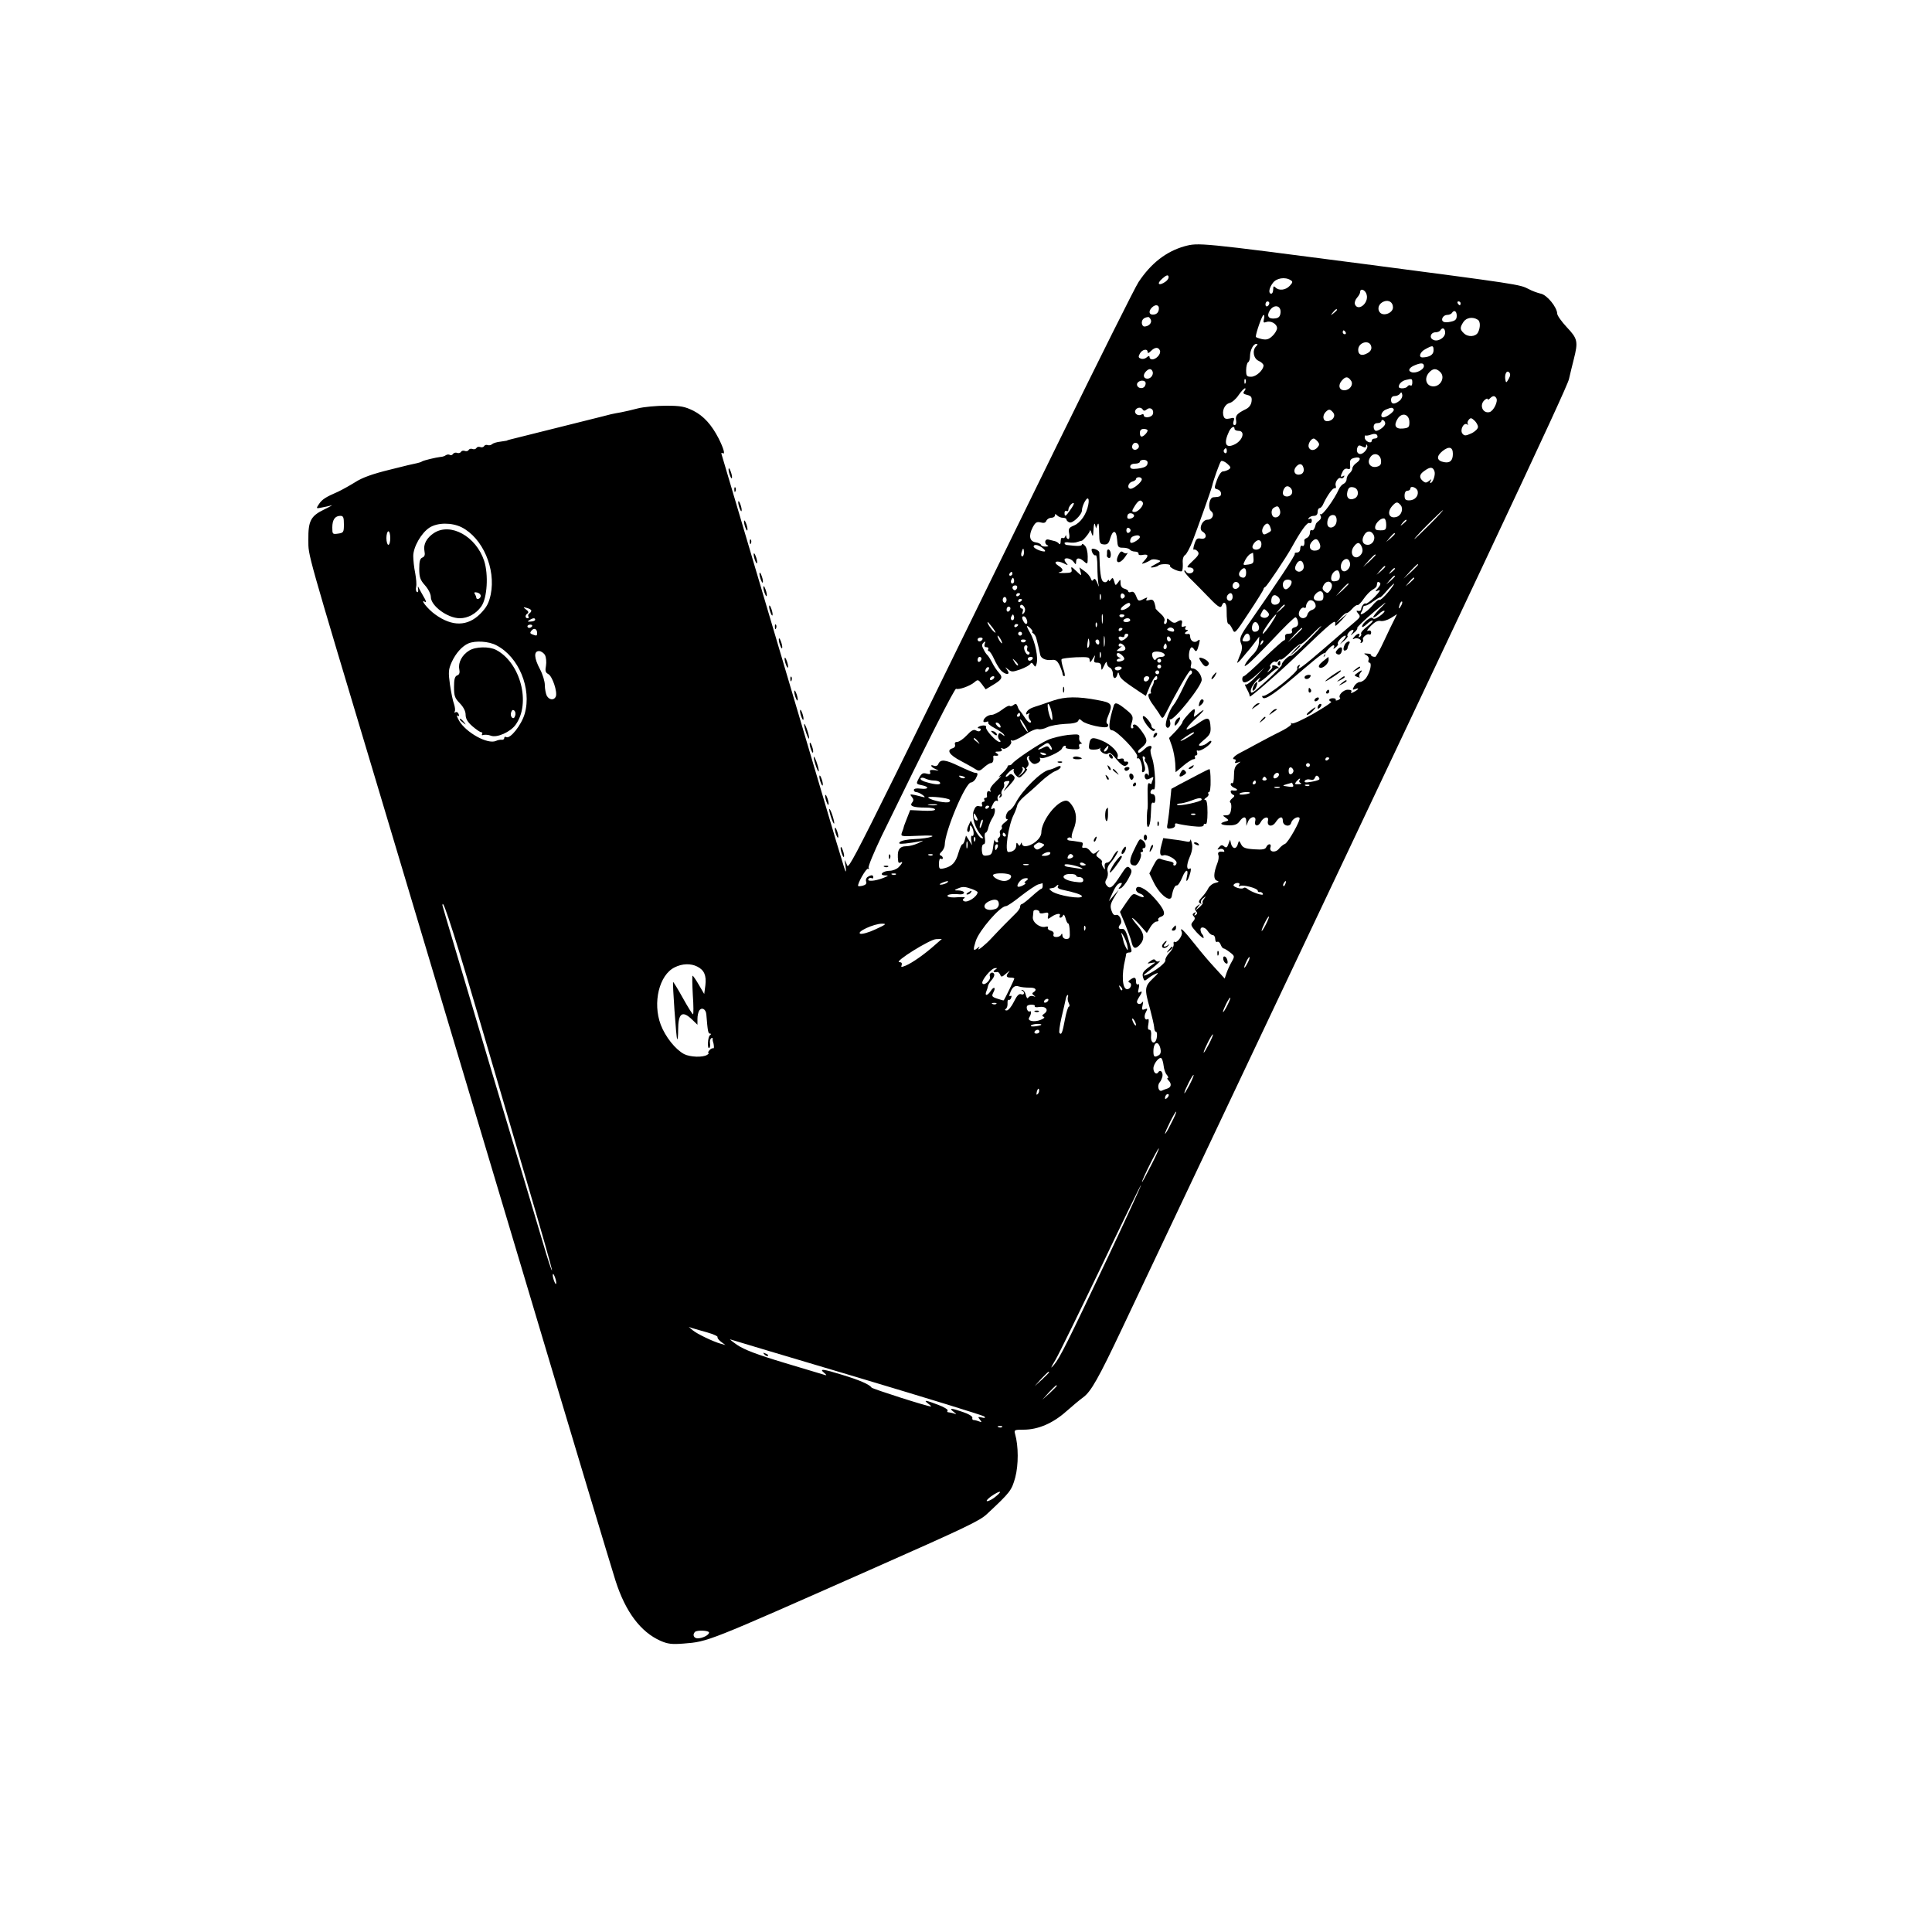 <?xml version="1.0" standalone="no"?>
<!DOCTYPE svg PUBLIC "-//W3C//DTD SVG 20010904//EN"
 "http://www.w3.org/TR/2001/REC-SVG-20010904/DTD/svg10.dtd">
<svg version="1.0" xmlns="http://www.w3.org/2000/svg"
 width="1000pt" height="1000pt" viewBox="0 0 1000 1000"
 preserveAspectRatio="xMidYMid meet">

<g transform="translate(0,1000) scale(0.1,-0.1)"
fill="#000000" stroke="none">
<path d="M6130 8725 c-94 -27 -172 -87 -237 -185 -17 -25 -203 -398 -415 -830
-1133 -2315 -1082 -2212 -1096 -2182 -12 27 -12 27 -6 -8 3 -19 4 -33 1 -30
-5 6 0 -12 -373 1250 -146 492 -267 901 -269 908 -3 8 0 10 6 6 14 -8 4 26
-21 76 -37 72 -78 117 -131 144 -45 22 -66 26 -142 26 -49 0 -115 -6 -146 -14
-31 -8 -69 -17 -86 -20 -16 -3 -40 -7 -52 -10 -13 -3 -32 -8 -43 -11 -11 -3
-29 -7 -40 -10 -11 -3 -29 -7 -40 -10 -11 -3 -29 -7 -40 -10 -11 -3 -29 -7
-40 -10 -11 -3 -29 -7 -40 -10 -11 -3 -29 -7 -40 -10 -11 -3 -29 -7 -40 -10
-11 -3 -29 -7 -40 -10 -11 -3 -29 -7 -40 -10 -11 -3 -29 -7 -40 -10 -32 -8
-64 -16 -80 -20 -8 -2 -15 -4 -15 -5 0 -1 -16 -3 -35 -6 -19 -2 -38 -8 -43
-13 -5 -5 -15 -7 -22 -5 -7 3 -16 1 -19 -5 -4 -6 -13 -8 -20 -5 -8 3 -17 1
-20 -5 -4 -6 -13 -8 -20 -5 -8 3 -17 1 -20 -5 -4 -6 -13 -8 -20 -5 -8 3 -17 1
-20 -5 -4 -6 -13 -8 -20 -5 -8 3 -17 0 -21 -5 -3 -6 -11 -9 -16 -6 -5 4 -15 3
-21 -1 -7 -5 -19 -9 -28 -9 -25 -3 -84 -17 -95 -23 -5 -4 -17 -7 -25 -9 -8 -1
-72 -16 -142 -34 -90 -22 -143 -41 -180 -65 -29 -18 -69 -40 -88 -49 -65 -28
-83 -40 -99 -64 -16 -24 -15 -24 14 -18 17 3 39 8 50 11 11 4 -6 -6 -37 -21
-70 -34 -83 -59 -82 -158 1 -87 -18 -19 369 -1310 178 -594 517 -1730 755
-2525 237 -795 447 -1493 466 -1552 52 -162 130 -265 233 -311 37 -16 58 -19
120 -14 127 10 120 8 961 380 497 220 571 255 608 290 122 114 128 122 147
190 17 65 17 162 -1 225 -6 21 -3 22 44 22 75 0 151 33 219 93 33 29 72 62 89
74 41 30 79 97 203 359 1883 3975 2301 4863 2312 4912 6 26 17 72 25 103 23
91 20 106 -36 165 -27 29 -50 61 -50 71 -1 33 -53 97 -85 103 -17 4 -45 14
-63 24 -46 24 -53 25 -863 131 -845 110 -845 110 -919 90z m-96 -182 c-34 -25
-51 -14 -19 14 20 18 30 22 33 13 3 -7 -3 -19 -14 -27z m646 7 c12 -7 12 -12
-4 -29 -21 -23 -56 -27 -74 -9 -9 9 -12 7 -12 -10 0 -12 -4 -22 -10 -22 -16 0
-12 29 8 55 18 26 64 33 92 15z m394 -76 c11 -44 -45 -88 -61 -49 -3 9 2 24
11 34 9 10 16 23 16 29 0 23 28 12 34 -14z m136 -65 c0 -28 -46 -47 -66 -28
-18 19 -9 48 20 59 25 9 46 -5 46 -31z m-640 22 c0 -6 -4 -13 -10 -16 -5 -3
-10 1 -10 9 0 9 5 16 10 16 6 0 10 -4 10 -9z m990 -1 c0 -5 -2 -10 -4 -10 -3
0 -8 5 -11 10 -3 6 -1 10 4 10 6 0 11 -4 11 -10z m-1562 -32 c-2 -15 -11 -24
-25 -26 -25 -4 -31 16 -11 36 20 20 40 14 36 -10z m630 -17 c-2 -19 -10 -27
-27 -29 -35 -5 -47 12 -28 42 22 33 59 25 55 -13z m292 15 c0 -2 -8 -10 -17
-17 -16 -13 -17 -12 -4 4 13 16 21 21 21 13z m620 -30 c0 -19 -7 -26 -30 -31
-16 -4 -34 -4 -39 0 -16 9 -1 35 19 35 11 0 22 5 25 10 11 18 25 10 25 -14z
m-998 -18 c-4 -17 -2 -20 12 -15 23 9 56 -9 56 -32 0 -9 -11 -28 -24 -40 -19
-18 -31 -21 -55 -16 -17 4 -31 9 -31 12 0 19 33 113 40 113 4 0 6 -10 2 -22z
m-585 -4 c6 -16 -12 -34 -34 -34 -7 0 -13 9 -13 19 0 18 12 28 33 30 4 1 10
-6 14 -15z m1692 1 c14 -8 14 -41 1 -66 -13 -23 -53 -25 -74 -3 -20 19 -20 29
-1 58 15 22 48 28 74 11z m-169 -67 c0 -27 -40 -50 -63 -36 -21 11 -11 38 13
38 11 0 22 5 25 10 11 18 25 11 25 -12z m-515 2 c3 -5 1 -10 -4 -10 -6 0 -11
5 -11 10 0 6 2 10 4 10 3 0 8 -4 11 -10z m133 -76 c2 -13 -6 -25 -22 -33 -27
-15 -46 -8 -46 18 0 41 62 56 68 15z m-596 4 c-22 -22 -14 -64 13 -76 14 -6
25 -17 25 -24 -1 -24 -38 -58 -64 -58 -23 0 -26 4 -26 34 0 19 5 38 10 41 6 3
10 17 10 31 0 31 17 64 32 64 9 0 9 -3 0 -12z m918 -22 c0 -22 -21 -35 -57
-36 -23 0 -13 29 15 43 38 21 42 20 42 -7z m-1416 -1 c6 -17 -19 -45 -40 -45
-8 0 -14 5 -14 11 0 8 -5 8 -15 -1 -8 -7 -22 -10 -30 -6 -13 4 -14 10 -5 26
12 22 40 27 40 8 0 -8 6 -6 17 5 21 21 39 22 47 2z m1366 -80 c0 -19 -43 -40
-65 -31 -20 7 -11 24 19 36 32 13 46 12 46 -5z m-1406 -24 c10 -16 -5 -41 -25
-41 -21 0 -25 20 -7 38 14 14 25 15 32 3z m1491 -7 c26 -26 3 -73 -35 -74 -38
0 -51 41 -23 72 20 22 37 23 58 2z m354 -35 c-12 -21 -14 -22 -17 -6 -6 28 6
53 19 40 8 -8 7 -18 -2 -34z m-815 -11 c12 -20 -8 -48 -36 -48 -27 0 -34 27
-12 51 19 22 32 21 48 -3z m-547 -10 c-3 -8 -6 -5 -6 6 -1 11 2 17 5 13 3 -3
4 -12 1 -19z m863 1 c0 -11 -4 -18 -9 -14 -5 3 -12 1 -16 -5 -7 -12 -45 -14
-45 -2 0 15 16 30 35 35 34 8 35 8 35 -14z m-1380 -3 c0 -8 -5 -18 -10 -21
-17 -11 -40 3 -34 20 8 19 44 20 44 1z m511 -40 c-9 -11 -6 -15 14 -20 21 -5
26 -12 23 -34 -2 -16 -12 -31 -28 -39 -47 -23 -57 -34 -52 -59 2 -14 0 -24 -8
-24 -7 0 -9 8 -5 20 6 18 3 20 -19 14 -19 -4 -28 -2 -32 10 -11 28 4 63 30 70
13 3 34 21 47 41 13 19 28 35 33 35 5 0 3 -6 -3 -14z m802 -51 c-26 -20 -43
-18 -43 5 0 13 7 20 19 20 11 0 23 6 28 13 5 9 9 7 11 -6 2 -10 -5 -25 -15
-32z m502 14 c10 -16 -14 -66 -35 -72 -36 -9 -55 38 -25 63 8 7 15 9 15 4 0
-4 5 -3 12 4 15 15 25 15 33 1z m-1830 -59 c5 -8 11 -7 21 1 19 15 39 -2 31
-25 -7 -18 -47 -22 -47 -5 0 5 -5 7 -10 4 -17 -11 -40 3 -34 20 7 17 30 20 39
5z m1299 1 c6 -9 -36 -41 -54 -41 -19 0 -10 31 13 40 29 12 35 12 41 1z m-314
-16 c16 -19 -3 -45 -31 -45 -22 0 -26 29 -7 48 16 16 23 15 38 -3z m395 -51
c0 -25 -4 -29 -33 -32 -40 -4 -50 16 -27 52 23 34 60 22 60 -20z m355 -24 c0
-9 -15 -24 -34 -33 -29 -13 -36 -14 -46 -2 -15 18 5 59 23 49 7 -4 9 -4 5 1
-4 4 -3 14 4 22 9 11 14 11 29 -3 11 -10 19 -25 19 -34z m-480 18 c0 -13 -30
-37 -47 -38 -7 0 -13 9 -13 20 0 13 7 20 20 20 11 0 20 5 20 11 0 5 5 7 10 4
6 -3 10 -11 10 -17z m-780 -28 c0 -5 9 -10 20 -10 36 0 24 -47 -17 -69 -49
-25 -62 2 -31 67 12 23 28 30 28 12z m-450 -8 c0 -4 -5 -13 -12 -20 -18 -18
-28 -15 -28 8 0 13 7 20 20 20 11 0 20 -4 20 -8z m1190 -33 c0 -5 -7 -9 -15
-9 -8 0 -15 -5 -15 -11 0 -18 -33 -5 -36 14 -1 9 1 15 4 13 4 -2 16 0 27 4 22
8 35 4 35 -11z m-310 -24 c10 -12 10 -18 0 -30 -16 -19 -39 -19 -46 0 -6 15
11 45 26 45 4 0 13 -7 20 -15z m-925 -26 c0 -7 -8 -15 -17 -17 -18 -3 -25 18
-11 32 10 10 28 1 28 -15z m1176 3 c0 10 2 10 6 1 5 -14 -19 -43 -36 -43 -15
0 -22 16 -15 34 5 12 10 13 25 5 14 -7 19 -6 20 3z m449 -41 c0 -35 -15 -49
-46 -43 -38 7 -41 30 -8 57 34 27 54 22 54 -14z m-1170 13 c0 -8 -5 -12 -10
-9 -6 4 -8 11 -5 16 9 14 15 11 15 -7z m798 -46 c2 -20 -2 -28 -19 -33 -32
-10 -55 16 -39 44 16 32 54 24 58 -11z m-127 -14 c-12 -8 -21 -21 -21 -28 0
-8 -7 -19 -15 -26 -8 -7 -15 -20 -15 -30 0 -10 -7 -20 -15 -24 -8 -3 -20 -16
-25 -28 -23 -52 -86 -139 -95 -130 -5 4 -5 1 0 -7 5 -9 2 -18 -7 -25 -8 -6
-16 -14 -17 -18 -6 -25 -14 -37 -22 -32 -5 3 -9 -4 -9 -14 0 -11 -7 -22 -15
-26 -8 -3 -15 -9 -14 -13 3 -20 -2 -34 -11 -28 -5 3 -10 -3 -10 -14 0 -13 -7
-21 -17 -21 -9 0 -14 -3 -11 -6 5 -5 -89 -147 -234 -355 -50 -71 -55 -84 -43
-113 5 -11 4 -30 -2 -45 -6 -14 -14 -35 -18 -46 -5 -11 5 -4 21 15 16 20 35
42 42 50 6 8 21 26 31 40 l19 25 -2 -32 c-1 -19 -12 -42 -29 -59 -16 -16 -33
-37 -39 -47 -9 -18 -9 -19 12 -4 11 8 69 66 128 128 59 63 111 114 117 114 5
0 11 -10 13 -23 3 -17 -2 -25 -17 -29 -12 -3 -17 -11 -14 -19 3 -9 -2 -14 -16
-14 -15 0 -21 -5 -19 -17 2 -10 -1 -18 -7 -18 -5 -1 -52 -43 -104 -93 -52 -51
-98 -92 -103 -92 -4 0 -8 -6 -8 -14 0 -29 26 -22 70 18 l45 41 -44 -47 c-24
-26 -49 -45 -54 -41 -5 3 -3 -5 4 -18 7 -13 14 -27 15 -31 1 -5 2 -10 3 -13 1
-7 135 109 236 205 194 186 211 200 206 168 -2 -13 4 -9 35 24 l29 33 -30 -25
-30 -25 24 27 c13 15 27 26 31 25 4 -1 17 8 28 21 11 13 24 22 28 20 5 -2 19
13 32 32 13 19 33 40 45 47 12 6 23 16 23 22 3 21 4 22 15 16 7 -5 4 -14 -8
-28 -17 -20 -17 -20 2 -13 13 5 7 -6 -19 -33 -22 -22 -43 -38 -47 -35 -8 5
-23 -14 -24 -31 -1 -5 -7 -9 -15 -7 -11 3 -11 0 0 -14 13 -14 11 -19 -15 -41
-17 -14 -85 -73 -153 -132 -119 -103 -154 -128 -137 -101 5 9 4 11 -4 6 -6 -4
-9 -11 -6 -16 9 -15 -157 -148 -178 -142 -5 1 -5 -2 -2 -8 11 -17 65 20 215
149 90 77 120 97 104 69 -4 -7 -4 -10 0 -6 4 3 6 8 4 11 -4 7 33 47 44 47 5 0
6 -6 2 -12 -5 -9 -2 -8 9 1 10 8 15 16 12 19 -7 7 25 42 38 42 6 0 2 -10 -9
-22 l-19 -23 23 19 c12 11 20 21 17 24 -7 7 15 32 27 32 6 0 4 -8 -3 -17 -11
-15 -10 -15 8 1 13 10 21 22 18 26 -2 3 37 41 88 84 59 50 74 60 41 27 -28
-27 -49 -53 -46 -56 3 -3 16 5 29 17 12 12 25 19 29 16 3 -3 -8 -15 -25 -27
-20 -14 -32 -18 -36 -10 -8 11 -55 -27 -55 -44 0 -6 11 0 25 13 14 13 27 21
30 18 3 -3 -10 -17 -30 -32 -19 -15 -33 -31 -30 -36 3 -5 0 -12 -6 -16 -8 -4
-9 -3 -5 4 11 18 -10 14 -25 -5 -8 -9 -9 -14 -2 -10 16 10 44 -3 36 -16 -3 -6
-1 -7 6 -3 6 4 9 11 6 16 -6 10 22 33 33 26 5 -3 9 2 9 10 0 9 -6 13 -16 9 -9
-4 -3 8 14 25 21 21 36 29 50 26 12 -3 36 4 54 15 l32 20 -14 -28 c-8 -15 -32
-65 -53 -110 -21 -46 -42 -83 -46 -83 -13 0 -23 5 -21 10 1 3 -8 7 -20 7 -19
2 -20 1 -5 -8 10 -5 15 -16 12 -24 -4 -8 -1 -15 4 -15 14 0 5 -46 -15 -76 -8
-13 -24 -24 -34 -24 -10 0 -23 -10 -30 -22 -10 -18 -9 -20 5 -15 23 9 20 0 -5
-14 -15 -8 -19 -8 -15 0 5 7 -2 11 -18 11 -23 0 -52 -30 -40 -42 3 -3 -2 -8
-11 -12 -9 -3 -14 -2 -11 2 2 4 -4 8 -15 8 -20 0 -26 -12 -9 -18 6 -2 -35 -29
-90 -61 -56 -32 -106 -55 -113 -51 -7 4 -8 3 -4 -2 5 -4 -16 -20 -45 -35 -29
-14 -84 -43 -123 -64 -38 -21 -82 -44 -97 -52 -31 -16 -45 -33 -28 -33 6 0 8
-5 4 -12 -5 -8 -1 -9 12 -5 19 7 19 7 0 -8 -14 -11 -19 -27 -19 -59 0 -25 -4
-43 -9 -40 -4 3 -8 0 -8 -6 0 -6 10 -15 23 -20 19 -8 10 -15 -15 -11 -13 2 -9
-17 5 -23 9 -3 7 -9 -6 -19 -10 -8 -14 -18 -9 -21 5 -3 7 -19 4 -36 -3 -22
-10 -30 -25 -30 -20 0 -20 -1 -2 -13 17 -13 17 -14 -6 -20 -32 -9 -18 -19 26
-19 26 0 41 6 51 21 20 27 34 27 35 -1 l0 -23 9 23 c12 28 45 31 37 2 -7 -26
15 -31 28 -6 14 28 45 34 38 8 -7 -30 23 -35 41 -6 20 29 36 31 36 5 0 -26 37
-34 43 -10 5 19 33 36 43 26 9 -9 -58 -128 -75 -135 -9 -3 -23 -15 -32 -26
-18 -22 -52 -16 -43 9 3 8 1 15 -5 15 -7 0 -14 -7 -17 -15 -5 -11 -19 -14 -62
-11 -46 3 -59 8 -68 26 -11 21 -11 21 -17 1 -7 -27 -27 -27 -35 1 l-5 22 -9
-23 c-6 -18 -11 -21 -22 -12 -10 9 -16 8 -26 -4 -11 -13 -10 -14 3 -10 8 4 18
1 22 -5 3 -6 3 -10 -2 -9 -22 4 -32 -2 -27 -16 4 -9 1 -28 -5 -43 -20 -51 -21
-83 -3 -90 14 -5 12 -7 -8 -12 -14 -3 -30 -16 -36 -28 -6 -13 -21 -33 -33 -46
-17 -18 -19 -26 -10 -31 7 -5 10 -4 6 2 -4 6 1 17 11 24 15 12 16 12 5 -2 -7
-9 -11 -18 -8 -21 3 -3 -5 -13 -17 -24 -22 -19 -23 -19 -8 1 14 19 14 19 -3 6
-13 -10 -14 -17 -7 -26 8 -10 8 -15 -1 -21 -8 -5 -9 -3 -4 6 6 9 4 11 -4 5 -9
-5 -10 -10 -2 -18 8 -8 6 -16 -4 -27 -14 -16 -12 -21 19 -56 20 -21 36 -34 36
-28 0 6 -3 14 -7 18 -4 3 -8 13 -9 21 -3 22 24 18 38 -5 7 -11 18 -20 25 -20
7 0 13 -9 13 -21 0 -11 5 -17 10 -14 6 3 14 -3 18 -14 4 -11 11 -20 15 -20 4
0 19 -9 33 -20 25 -19 25 -21 10 -48 -9 -15 -21 -41 -27 -58 l-10 -30 -52 57
c-29 31 -72 82 -97 114 -66 83 -86 102 -73 69 6 -17 -25 -58 -37 -50 -5 3 -7
-3 -5 -12 1 -10 -8 -30 -22 -44 -13 -14 -23 -32 -21 -39 2 -8 -19 -29 -46 -47
-49 -33 -90 -46 -48 -15 36 27 78 64 63 57 -7 -4 -16 -2 -20 4 -5 8 -13 7 -27
-4 -18 -13 -18 -14 6 -9 23 4 24 4 6 -8 -49 -34 -56 -43 -50 -66 6 -20 8 -21
23 -9 9 8 27 20 41 26 20 10 17 5 -12 -23 -44 -42 -45 -54 -16 -156 11 -41 21
-85 22 -97 0 -13 5 -23 9 -23 5 0 7 -12 5 -27 -5 -42 -34 -37 -30 5 2 20 -1
32 -9 32 -8 0 -9 10 -5 30 3 18 2 29 -3 25 -16 -9 -22 14 -10 36 10 19 9 21
-6 15 -15 -5 -16 -2 -11 21 4 19 4 23 -3 14 -5 -7 -14 -10 -20 -6 -9 5 -8 13
3 31 19 28 20 38 5 28 -9 -5 -10 1 -5 20 4 18 3 25 -4 21 -6 -3 -10 3 -10 14
0 23 -8 26 -30 10 -11 -7 -12 -12 -3 -15 15 -7 5 -34 -13 -34 -25 0 -30 74
-10 155 2 11 5 23 5 28 1 4 8 7 17 7 10 0 13 6 9 19 -3 10 -11 38 -18 62 -10
32 -18 43 -30 41 -18 -3 -22 8 -8 24 13 14 -5 55 -23 48 -9 -3 -17 4 -23 23
-8 23 -5 36 14 68 l24 40 -26 -30 -26 -30 18 40 c18 40 30 55 47 55 5 0 2 -7
-5 -17 -12 -14 -12 -16 1 -11 8 2 26 24 39 47 21 38 22 45 9 58 -13 13 -19 8
-47 -36 -43 -66 -55 -75 -72 -55 -10 12 -10 20 -2 34 7 10 9 27 6 39 -4 14 2
30 14 44 24 26 53 79 33 60 -7 -6 -18 -22 -24 -35 -6 -12 -18 -23 -26 -23 -9
0 -14 -8 -12 -20 2 -19 2 -19 -9 -2 -6 10 -8 21 -5 24 3 4 -3 13 -15 21 -17
12 -18 16 -7 30 12 15 11 16 -6 2 -16 -13 -20 -12 -33 5 -8 11 -21 19 -30 17
-11 -2 -14 1 -10 12 4 10 1 16 -8 17 -8 1 -19 3 -25 4 -5 1 -19 3 -31 4 -11 0
-17 6 -14 11 4 6 12 7 18 4 7 -4 9 -4 5 0 -3 4 0 23 8 41 20 48 17 92 -7 126
-16 23 -26 28 -42 23 -50 -15 -117 -109 -117 -163 0 -31 -48 -71 -85 -71 -8 0
-15 6 -16 13 0 8 -2 8 -6 -2 -5 -11 -7 -11 -14 0 -6 10 -9 8 -9 -7 0 -20 -17
-34 -41 -34 -20 0 0 138 28 193 8 16 16 38 18 48 2 11 19 32 37 47 18 15 56
48 83 74 28 26 63 52 78 57 15 6 27 15 27 21 0 7 -6 7 -21 0 -11 -6 -29 -13
-40 -15 -40 -8 -139 -106 -172 -171 -9 -17 -23 -34 -30 -37 -18 -7 -29 -47
-14 -47 6 0 1 -7 -11 -16 -12 -8 -20 -19 -17 -24 3 -5 1 -11 -4 -15 -6 -3 -8
-12 -5 -19 3 -8 0 -17 -5 -21 -6 -3 -9 -11 -6 -16 4 -5 1 -9 -4 -9 -6 0 -12 6
-13 13 0 6 -4 -8 -7 -33 -5 -39 -9 -45 -31 -48 -22 -3 -26 1 -28 28 -1 17 3
30 9 30 7 0 10 12 7 30 -3 17 -1 30 4 30 4 0 11 12 14 28 4 15 13 36 20 47 16
23 19 59 4 50 -13 -8 -13 1 1 26 5 11 14 17 19 14 6 -3 7 0 4 8 -3 8 0 18 7
23 8 5 10 3 4 -6 -5 -9 -4 -11 4 -6 6 4 9 12 5 17 -3 5 0 16 6 24 7 8 10 21 7
28 -3 8 3 13 14 14 19 2 18 0 -2 -30 -20 -29 -18 -28 14 6 30 33 34 41 23 52
-10 10 -16 11 -24 3 -7 -7 -14 -10 -16 -7 -3 2 7 14 21 27 14 12 23 16 20 8
-3 -8 2 -21 12 -30 16 -15 19 -14 41 9 13 14 20 25 15 25 -5 0 -4 5 3 12 7 7
8 17 2 29 -7 12 -6 20 2 25 6 4 8 3 4 -4 -3 -6 1 -17 10 -26 12 -12 20 -13 35
-5 11 5 16 15 13 21 -4 6 -3 8 3 5 14 -9 103 31 110 49 3 8 9 14 15 14 5 0 7
-4 4 -8 -3 -5 13 -9 35 -10 33 -2 40 1 35 13 -3 8 0 15 7 15 8 0 9 2 1 8 -6 4
-10 15 -8 25 2 17 -3 18 -58 13 -33 -4 -81 -15 -105 -26 -44 -19 -172 -105
-184 -123 -3 -5 -10 -8 -15 -8 -5 1 -9 -3 -9 -7 0 -5 -13 -21 -30 -37 -16 -15
-21 -22 -10 -14 11 7 3 -4 -18 -24 -24 -22 -36 -41 -31 -48 4 -8 3 -9 -4 -5
-11 6 -16 -6 -13 -26 0 -5 -4 -8 -10 -8 -5 0 -7 -4 -4 -10 3 -5 1 -10 -5 -10
-7 0 -10 -6 -7 -14 4 -10 0 -12 -14 -9 -14 4 -21 -2 -29 -23 -12 -30 7 -92 38
-127 13 -15 14 -18 2 -15 -8 2 -24 23 -35 47 l-20 44 -12 -26 c-8 -16 -9 -29
-3 -32 6 -4 10 4 10 17 0 18 2 20 10 8 12 -19 13 -53 1 -46 -4 3 -6 -7 -4 -22
l4 -27 -15 25 -16 25 -6 -22 c-3 -13 -9 -23 -13 -23 -4 0 -13 -20 -20 -44 -14
-50 -33 -70 -73 -80 -26 -6 -28 -4 -28 24 0 18 4 29 10 25 6 -3 10 -2 10 4 0
5 -5 11 -11 13 -8 3 -6 10 5 20 9 9 16 25 16 35 0 68 107 323 136 323 7 0 18
9 24 19 13 25 13 31 -3 31 -6 0 -44 16 -84 35 -71 34 -96 37 -107 9 -3 -7 -12
-11 -21 -8 -24 10 -18 -6 8 -17 20 -9 20 -9 -6 -5 -21 2 -27 0 -23 -10 4 -11
-1 -13 -19 -8 -19 5 -26 0 -39 -24 -15 -29 -15 -30 14 -36 42 -8 38 -23 -5
-18 -21 3 -35 0 -35 -7 0 -6 6 -11 13 -11 7 0 22 -7 33 -15 12 -9 13 -13 4
-11 -8 2 -28 7 -44 11 -26 5 -28 4 -17 -9 10 -12 11 -19 2 -30 -15 -18 5 -26
70 -26 27 0 49 -4 49 -10 0 -6 -27 -8 -65 -6 l-64 3 -16 -41 c-9 -23 -17 -43
-17 -46 0 -3 -4 -15 -9 -27 -8 -23 -8 -23 84 -19 63 3 85 1 68 -5 -13 -5 -52
-11 -87 -12 -35 -1 -69 -8 -76 -15 -9 -9 -3 -11 28 -8 21 2 53 7 69 10 30 7
30 7 -4 -9 -18 -8 -44 -15 -58 -15 -40 0 -51 -20 -44 -78 0 -7 6 -10 11 -7 16
10 11 -4 -9 -24 -10 -10 -31 -18 -45 -18 -36 0 -60 -23 -25 -24 21 0 19 -2
-11 -14 -42 -16 -84 -19 -75 -5 4 6 11 8 16 5 5 -4 9 -1 9 4 0 13 -10 14 -29
2 -8 -5 -11 -16 -8 -24 4 -10 -2 -17 -16 -21 -12 -3 -23 -4 -25 -2 -7 8 42 95
51 89 6 -3 7 -1 3 5 -4 6 27 80 67 164 241 495 379 768 386 763 12 -7 72 14
95 34 17 15 20 14 38 -10 l20 -27 33 20 c51 30 58 41 36 65 -10 11 -27 35 -36
54 -10 19 -21 36 -25 39 -4 3 -13 16 -19 29 -10 18 -10 25 0 35 9 8 11 7 6 -6
-4 -12 -1 -18 9 -18 8 0 12 -4 9 -10 -3 -5 -2 -10 3 -10 5 0 17 -18 27 -40 10
-23 26 -49 34 -58 17 -19 41 -27 41 -14 0 4 -6 14 -12 22 -7 8 -4 7 8 -3 19
-16 24 -16 65 -2 24 9 47 21 51 28 6 9 10 8 17 -3 9 -13 11 -13 15 0 12 32 -5
118 -33 166 -11 19 -18 34 -15 34 9 0 36 -30 27 -30 -4 0 -2 -4 5 -8 7 -5 15
-18 17 -30 3 -12 8 -32 11 -44 3 -13 6 -29 8 -37 4 -19 28 -30 58 -27 22 3 30
-3 43 -29 8 -18 15 -38 15 -44 0 -6 4 -11 9 -11 5 0 2 19 -6 41 -7 23 -11 44
-8 47 3 4 37 8 75 10 62 2 70 1 70 -15 1 -14 4 -13 16 7 14 23 14 23 9 3 -5
-19 -2 -23 14 -23 15 0 21 -7 21 -22 1 -20 2 -20 15 7 9 20 14 24 14 12 1 -10
8 -20 16 -23 8 -4 15 -17 15 -30 0 -28 16 -32 23 -6 4 15 6 15 11 -3 6 -18 22
-31 109 -89 l28 -18 21 51 c20 46 38 66 38 41 0 -5 -4 -10 -10 -10 -5 0 -9 -3
-8 -7 1 -5 -3 -18 -10 -29 -6 -12 -8 -24 -5 -28 3 -3 1 -6 -4 -6 -17 0 -9 -27
18 -62 13 -18 29 -41 35 -52 11 -18 13 -17 32 20 53 105 116 214 124 214 10 0
11 -17 0 -22 -5 -1 -22 -33 -39 -69 -17 -36 -38 -75 -48 -87 -22 -25 -46 -93
-40 -110 8 -21 27 -2 22 20 -3 11 -4 18 -1 15 15 -14 164 171 164 204 0 26
-26 59 -47 59 -10 0 -12 6 -8 19 3 11 1 22 -5 26 -10 6 -7 52 5 63 3 4 10 0
15 -8 11 -18 16 -13 26 25 6 26 5 28 -8 18 -16 -14 -38 0 -38 24 0 7 -3 12 -7
12 -20 -3 -26 2 -13 11 11 7 11 10 2 10 -8 0 -10 5 -6 12 5 7 2 9 -8 5 -12 -4
-14 -1 -11 14 6 21 -4 24 -27 9 -10 -6 -20 -4 -32 7 -17 15 -18 15 -18 0 0
-10 -4 -17 -10 -17 -5 0 -7 7 -3 16 4 10 -4 24 -21 39 -15 13 -26 25 -25 27 1
2 -1 13 -5 26 -6 17 -12 21 -28 16 -15 -4 -18 -3 -13 6 6 9 3 9 -13 1 -29 -15
-31 -14 -42 15 -7 17 -15 24 -25 20 -8 -3 -15 -2 -15 3 0 5 -9 11 -20 14 -13
3 -20 14 -20 28 0 22 -1 22 -13 4 -13 -17 -14 -17 -20 6 -6 20 -9 21 -17 9 -5
-8 -10 -10 -10 -5 0 6 -4 5 -8 -2 -5 -7 -13 -9 -22 -3 -12 7 -18 51 -20 150 0
13 -40 28 -40 15 0 -15 14 -34 21 -29 5 3 9 -23 9 -58 0 -35 3 -74 5 -88 5
-22 4 -21 -6 4 -8 19 -14 24 -19 16 -6 -9 -10 -7 -14 6 -4 11 -18 28 -33 38
l-26 19 6 -23 c6 -22 5 -22 -23 5 -23 22 -28 24 -24 9 4 -17 -1 -19 -38 -20
-24 0 -35 1 -25 4 23 5 22 17 -5 34 -31 20 -8 30 28 12 18 -10 24 -10 17 -3
-7 7 -13 17 -13 21 0 15 33 8 46 -9 13 -17 13 -17 14 0 0 22 18 22 42 0 17
-15 18 -14 18 26 0 24 -6 49 -15 57 -8 9 -15 11 -15 6 0 -9 -22 -10 -77 -3 -7
0 -13 5 -13 10 0 4 11 6 25 3 13 -2 33 -1 42 3 10 3 19 6 21 6 6 -2 42 41 43
52 1 6 5 1 9 -13 7 -21 8 -18 10 20 1 25 5 36 8 25 l5 -20 8 20 c5 13 8 0 8
-40 1 -56 3 -61 25 -63 18 -1 25 5 32 30 14 48 32 46 36 -4 3 -40 5 -43 31
-43 15 0 31 -4 35 -10 4 -5 16 -10 27 -10 11 0 19 -5 18 -11 -1 -7 8 -9 22 -6
29 5 32 -4 8 -30 -16 -18 -16 -18 3 -12 10 4 24 11 30 15 5 5 21 5 33 2 23 -6
23 -7 -10 -24 -26 -14 -28 -18 -12 -16 12 2 26 6 29 10 10 10 66 9 60 -1 -6
-10 53 -36 62 -28 3 4 5 22 4 41 -2 20 3 37 12 42 7 4 25 37 39 73 25 65 97
266 101 285 6 28 39 121 46 128 4 4 18 -1 31 -12 20 -18 22 -22 9 -31 -8 -5
-22 -10 -30 -10 -9 0 -22 -19 -31 -44 -15 -42 -15 -45 3 -49 10 -3 18 -12 18
-21 0 -15 -5 -18 -40 -20 -21 -1 -30 -58 -11 -72 19 -15 7 -44 -19 -44 -28 0
-48 -50 -25 -62 25 -15 19 -41 -9 -36 -20 4 -25 -1 -34 -29 -6 -18 -7 -31 -2
-28 4 3 13 -2 19 -9 10 -12 5 -21 -26 -50 -28 -26 -33 -34 -19 -33 10 1 21 -4
23 -10 7 -19 -27 -29 -38 -12 -5 8 -9 9 -9 3 0 -5 19 -29 43 -51 23 -23 54
-54 69 -70 60 -63 75 -74 82 -58 10 28 26 15 25 -22 0 -51 3 -73 11 -73 4 0
12 -12 19 -26 12 -27 13 -25 86 86 41 62 75 116 75 121 0 4 4 9 9 11 8 3 111
157 137 205 47 85 79 130 91 126 7 -3 13 2 13 12 0 10 -5 13 -12 9 -7 -4 -8
-3 -4 4 4 7 16 12 27 12 12 0 19 7 19 20 0 11 5 20 10 20 6 0 15 10 20 23 20
43 48 82 58 80 6 -2 9 4 6 12 -7 17 14 48 26 40 5 -3 12 0 16 6 4 8 3 9 -4 5
-15 -9 -15 -1 -2 24 6 12 16 17 26 13 12 -4 14 1 12 23 -2 22 2 29 22 34 32 8
38 -7 11 -26z m-1081 2 c0 -19 -13 -27 -55 -32 -26 -3 -35 0 -35 11 0 9 9 15
25 15 14 0 25 5 25 10 0 6 9 10 20 10 11 0 20 -6 20 -14z m808 -33 c2 -12 -4
-23 -13 -27 -32 -12 -48 17 -23 42 17 17 32 10 36 -15z m677 -13 c6 -18 -9
-60 -21 -60 -3 0 -2 6 2 13 5 8 2 8 -9 -2 -14 -11 -20 -11 -32 -1 -21 18 -19
35 8 53 30 22 44 21 52 -3z m-1515 -41 c0 -14 -41 -48 -57 -49 -21 0 -15 31 7
37 11 3 20 9 20 14 0 5 7 9 15 9 8 0 15 -5 15 -11z m777 -73 c-9 -22 -47 -21
-47 2 0 10 5 23 12 30 16 16 43 -10 35 -32z m341 7 c2 -13 -4 -26 -15 -32 -28
-14 -47 2 -39 34 5 20 12 26 29 23 14 -2 23 -11 25 -25z m310 4 c5 -25 -16
-47 -44 -47 -19 0 -24 5 -24 25 0 16 6 25 15 25 8 0 15 5 15 11 0 18 35 5 38
-14z m-1705 -69 c-9 -49 -40 -94 -74 -108 -27 -11 -30 -17 -25 -42 3 -15 1
-28 -4 -28 -6 0 -10 6 -11 13 0 9 -2 9 -6 -1 -2 -6 -9 -10 -14 -6 -5 3 -9 -5
-9 -18 0 -13 -4 -18 -8 -13 -4 6 -14 12 -22 14 -8 2 -23 6 -32 8 -21 6 -25
-22 -5 -30 6 -3 2 -6 -10 -6 -12 -1 -23 3 -25 9 -1 5 -14 11 -28 13 -31 5 -37
34 -15 77 14 26 21 31 41 26 17 -5 26 -2 30 9 4 8 15 15 25 15 10 0 19 5 19
12 0 9 3 9 12 0 7 -7 20 -12 30 -12 10 0 18 -4 18 -9 0 -5 7 -12 16 -15 16 -6
63 39 64 61 0 22 20 63 30 63 5 0 7 -13 3 -32z m282 11 c8 -12 -23 -49 -42
-49 -17 0 -16 5 3 35 18 27 29 31 39 14z m-375 -38 c-24 -35 -30 -38 -30 -15
0 8 5 12 10 9 6 -3 10 0 10 7 0 15 21 40 28 33 2 -2 -6 -18 -18 -34z m1710 24
c15 -18 4 -52 -20 -60 -40 -13 -54 23 -23 57 20 22 27 22 43 3z m-625 -26 c7
-22 -10 -42 -30 -36 -16 6 -18 39 -3 48 20 13 26 11 33 -12z m775 -74 c-41
-41 -77 -75 -79 -75 -3 0 28 34 69 75 41 41 77 75 79 75 3 0 -28 -34 -69 -75z
m-1530 45 c0 -10 -26 -20 -33 -13 -3 3 -3 11 0 18 5 14 33 9 33 -5z m1048 -29
c-4 -36 -48 -44 -48 -9 0 29 17 48 37 41 8 -3 13 -16 11 -32z m-5138 -15 c0
-41 -2 -44 -30 -48 -29 -4 -30 -3 -30 32 0 40 14 60 42 60 15 0 18 -8 18 -44z
m5395 -2 c0 -26 -4 -29 -30 -29 -24 0 -29 4 -27 20 4 21 32 46 47 41 6 -1 10
-16 10 -32z m105 22 c0 -2 -8 -10 -17 -17 -16 -13 -17 -12 -4 4 13 16 21 21
21 13z m-4891 -35 c110 -56 178 -215 151 -348 -10 -46 -21 -66 -54 -100 -66
-66 -146 -67 -234 -3 -38 27 -83 84 -51 64 7 -4 4 8 -8 27 -11 19 -23 41 -27
49 -3 8 -4 5 -2 -8 2 -13 0 -20 -6 -16 -5 3 -7 15 -4 27 3 11 0 43 -5 71 -6
28 -10 68 -10 88 0 47 42 120 84 147 42 27 115 27 166 2z m4185 3 c8 -22 8
-22 -14 -34 -16 -9 -22 -8 -26 5 -6 15 11 45 26 45 4 0 11 -7 14 -16z m-722
-19 c0 -5 -5 -11 -11 -13 -6 -2 -11 4 -11 13 0 9 5 15 11 13 6 -2 11 -8 11
-13z m-3832 -40 c0 -19 -4 -35 -10 -35 -5 0 -10 16 -10 35 0 19 5 35 10 35 6
0 10 -16 10 -35z m5089 18 c13 -23 -4 -53 -30 -53 -25 0 -34 22 -19 49 13 25
36 27 49 4z m111 4 c0 -2 -10 -12 -22 -23 l-23 -19 19 23 c18 21 26 27 26 19z
m-1320 -17 c0 -9 -31 -30 -44 -30 -12 0 -6 28 7 33 20 9 37 8 37 -3z m628 -46
c-4 -21 -39 -26 -45 -8 -2 7 4 19 13 28 19 20 38 8 32 -20z m300 19 c13 -26 4
-43 -24 -43 -26 0 -33 27 -12 48 16 16 26 15 36 -5z m221 -25 c6 -16 4 -28 -6
-40 -29 -33 -62 4 -37 41 19 27 32 27 43 -1z m-1656 -2 c26 -20 21 -26 -13
-15 -16 6 -30 15 -30 20 0 13 22 10 43 -5z m-93 -26 c0 -11 -4 -20 -9 -20 -5
0 -7 9 -4 20 3 11 7 20 9 20 2 0 4 -9 4 -20z m1188 -29 c2 -25 -2 -29 -27 -33
-29 -4 -29 -4 -16 23 8 15 20 29 27 32 7 3 13 6 13 6 1 1 2 -12 3 -28z m632
16 c0 -2 -15 -16 -32 -33 l-33 -29 29 33 c28 30 36 37 36 29z m-132 -44 c3
-22 -22 -48 -38 -38 -14 8 -13 38 2 53 16 16 32 10 36 -15z m-240 -11 c4 -25
-23 -41 -40 -24 -7 7 -6 17 2 32 14 26 34 22 38 -8z m592 5 c0 -2 -17 -19 -37
-38 l-38 -34 34 38 c33 34 41 42 41 34z m-170 -10 c0 -2 -10 -12 -22 -23 l-23
-19 19 23 c18 21 26 27 26 19z m-720 -32 c0 -15 -6 -25 -14 -25 -22 0 -30 19
-16 35 18 22 30 18 30 -10z m770 21 c0 -2 -8 -10 -17 -17 -16 -13 -17 -12 -4
4 13 16 21 21 21 13z m-285 -37 c0 -17 -6 -25 -22 -27 -17 -3 -23 2 -23 15 0
22 20 45 35 40 5 -2 10 -15 10 -28z m-1695 11 c0 -5 -5 -10 -11 -10 -5 0 -7 5
-4 10 3 6 8 10 11 10 2 0 4 -4 4 -10z m1980 -13 c0 -2 -10 -12 -22 -23 l-23
-19 19 23 c18 21 26 27 26 19z m-1974 -34 c-10 -10 -19 5 -10 18 6 11 8 11 12
0 2 -7 1 -15 -2 -18z m2074 24 c0 -2 -10 -12 -22 -23 l-23 -19 19 23 c18 21
26 27 26 19z m-637 -13 c10 -10 -12 -44 -28 -44 -15 0 -21 31 -8 43 8 9 28 9
36 1z m-268 -25 c0 -7 -8 -15 -17 -17 -18 -3 -25 18 -11 32 10 10 28 1 28 -15z
m478 7 c3 -8 0 -22 -8 -32 -11 -15 -15 -16 -29 -5 -12 10 -13 18 -5 32 11 22
35 25 42 5z m87 1 c0 -2 -15 -16 -32 -33 l-33 -29 29 33 c28 30 36 37 36 29z
m205 -42 c-21 -25 -41 -43 -45 -40 -5 3 -22 -11 -39 -32 -28 -33 -72 -58 -54
-30 4 7 8 17 8 22 0 6 5 10 12 10 6 0 25 10 42 23 17 12 32 21 34 20 2 -2 18
14 36 35 46 52 50 46 6 -8z m-1921 20 c-4 -8 -10 -12 -15 -9 -14 8 -10 24 6
24 9 0 12 -6 9 -15z m1586 -40 c0 -20 -5 -25 -25 -25 -27 0 -33 18 -13 38 20
20 38 14 38 -13z m-1570 11 c0 -3 -4 -8 -10 -11 -5 -3 -10 -1 -10 4 0 6 5 11
10 11 6 0 10 -2 10 -4z m417 -28 c-3 -7 -5 -2 -5 12 0 14 2 19 5 13 2 -7 2
-19 0 -25z m125 17 c0 -5 -5 -11 -11 -13 -6 -2 -11 4 -11 13 0 9 5 15 11 13 6
-2 11 -8 11 -13z m558 -5 c0 -11 -7 -20 -15 -20 -15 0 -21 21 -8 33 12 13 23
7 23 -13z m237 -1 c16 -16 5 -39 -18 -39 -12 0 -19 7 -19 18 0 31 17 41 37 21z
m-1407 -14 c0 -8 -4 -15 -10 -15 -5 0 -10 7 -10 15 0 8 5 15 10 15 6 0 10 -7
10 -15z m80 1 c0 -3 -4 -8 -10 -11 -5 -3 -10 -1 -10 4 0 6 5 11 10 11 6 0 10
-2 10 -4z m1520 -33 c0 -8 -9 -17 -19 -20 -11 -3 -21 -13 -24 -24 -6 -23 -35
-25 -43 -4 -7 18 14 47 27 39 5 -3 9 1 9 8 0 8 5 19 12 26 14 14 38 -2 38 -25z
m441 0 c-12 -20 -14 -14 -5 12 4 9 9 14 11 11 3 -2 0 -13 -6 -23z m-1401 7 c0
-12 -40 -34 -48 -26 -3 4 3 13 14 21 22 17 34 19 34 5z m-546 -17 c4 -9 1 -21
-5 -27 -9 -8 -10 -7 -6 7 4 9 2 17 -3 17 -6 0 -10 5 -10 10 0 16 17 11 24 -7z
m1346 14 c0 -2 -10 -12 -22 -23 l-23 -19 19 23 c18 21 26 27 26 19z m-3900
-28 c0 -4 -5 -11 -10 -14 -6 -4 -8 -11 -5 -16 4 -5 1 -9 -4 -9 -14 0 -14 17 0
25 6 5 4 12 -8 20 -17 13 -16 14 5 8 12 -3 22 -9 22 -14z m2480 12 c0 -6 -4
-13 -10 -16 -5 -3 -10 1 -10 9 0 9 5 16 10 16 6 0 10 -4 10 -9z m1333 -42 c-7
-7 -19 -9 -28 -5 -13 5 -14 10 -4 27 10 20 12 20 27 5 12 -12 13 -19 5 -27z
m-856 -31 c-2 -13 -4 -5 -4 17 -1 22 1 32 4 23 2 -10 2 -28 0 -40z m-461 15
c-10 -10 -19 5 -10 18 6 11 8 11 12 0 2 -7 1 -15 -2 -18z m574 23 c0 -11 -19
-15 -25 -6 -3 5 1 10 9 10 9 0 16 -2 16 -4z m758 -46 c-18 -27 -37 -50 -41
-50 -8 0 22 48 51 83 27 31 23 18 -10 -33z m-1264 24 c9 -22 -3 -32 -14 -14
-12 19 -12 30 -1 30 5 0 12 -7 15 -16z m-2544 -2 c0 -4 -10 -9 -22 -9 -18 -2
-20 0 -8 7 18 12 30 13 30 2z m3080 -2 c0 -5 -9 -10 -21 -10 -11 0 -17 5 -14
10 3 6 13 10 21 10 8 0 14 -4 14 -10z m-710 -42 c15 -21 17 -28 6 -19 -16 13
-41 51 -33 51 2 0 14 -15 27 -32z m537 10 c-3 -8 -6 -5 -6 6 -1 11 2 17 5 13
3 -3 4 -12 1 -19z m837 6 c8 -20 -1 -34 -20 -34 -8 0 -14 8 -14 18 0 33 23 44
34 16z m-3760 -6 c-3 -4 -9 -8 -15 -8 -5 0 -9 4 -9 8 0 5 7 9 15 9 8 0 12 -4
9 -9z m2516 8 c0 -3 -4 -8 -10 -11 -5 -3 -10 -1 -10 4 0 6 5 11 10 11 6 0 10
-2 10 -4z m805 -34 c-2 -3 -12 -1 -22 2 -15 6 -15 9 -3 16 13 8 35 -8 25 -18z
m690 -52 c-43 -44 -81 -77 -84 -75 -7 7 -51 -37 -46 -45 2 -4 -33 -41 -79 -83
-72 -66 -83 -73 -82 -51 1 13 15 37 31 52 16 15 23 19 16 10 -24 -32 6 -19 46
19 21 20 42 36 48 34 5 -1 6 1 2 5 -10 11 -38 14 -32 4 3 -4 -3 -14 -13 -21
-15 -13 -16 -12 -3 4 7 9 10 17 6 17 -4 0 -2 7 5 15 7 8 16 13 20 10 5 -3 11
-1 15 5 4 6 10 8 14 6 4 -3 27 15 51 39 24 24 46 42 50 40 4 -2 29 18 55 45
27 28 52 50 54 50 3 0 -30 -36 -74 -80z m-3985 44 c0 -16 -2 -16 -24 -8 -13 5
-14 9 -5 20 13 16 29 9 29 -12z m3030 22 c0 -3 -4 -8 -10 -11 -5 -3 -10 -1
-10 4 0 6 5 11 10 11 6 0 10 -2 10 -4z m930 1 c0 -2 -17 -19 -37 -38 l-38 -34
34 38 c33 34 41 42 41 34z m-1450 -27 c0 -5 -4 -10 -10 -10 -5 0 -10 5 -10 10
0 6 5 10 10 10 6 0 10 -4 10 -10z m1180 -27 c0 -7 -9 -13 -20 -13 -23 0 -24 3
-8 30 13 20 28 10 28 -17z m-753 -35 c-2 -13 -4 -3 -4 22 0 25 2 35 4 23 2
-13 2 -33 0 -45z m123 56 c0 -12 -31 -35 -40 -29 -16 10 -12 25 5 19 8 -4 15
-1 15 5 0 6 5 11 10 11 6 0 10 -3 10 -6z m-660 -24 c6 -11 8 -20 6 -20 -3 0
-10 9 -16 20 -6 11 -8 20 -6 20 3 0 10 -9 16 -20z m880 -1 c0 -5 -4 -9 -10 -9
-5 0 -10 7 -10 16 0 8 5 12 10 9 6 -3 10 -10 10 -16z m-975 1 c-3 -5 -10 -10
-16 -10 -5 0 -9 5 -9 10 0 6 7 10 16 10 8 0 12 -4 9 -10z m548 -41 c-6 -6 -7
3 -4 23 4 28 6 29 9 9 2 -13 0 -27 -5 -32z m-323 37 c0 -11 -19 -15 -25 -6 -3
5 1 10 9 10 9 0 16 -2 16 -4z m380 -12 c0 -8 -4 -12 -10 -9 -5 3 -10 10 -10
16 0 5 5 9 10 9 6 0 10 -7 10 -16z m841 -7 c-10 -9 -11 -8 -5 6 3 10 9 15 12
12 3 -3 0 -11 -7 -18z m-3962 -7 c116 -59 184 -224 147 -354 -17 -59 -76 -133
-96 -121 -6 3 -10 1 -10 -5 0 -6 -6 -10 -12 -9 -7 1 -21 -1 -31 -6 -43 -19
-155 43 -191 105 -10 18 -14 30 -8 26 8 -5 10 -2 6 8 -3 9 -11 13 -17 9 -5 -3
-7 -1 -3 5 3 6 1 23 -4 38 -6 15 -15 60 -21 100 -9 65 -8 79 9 117 21 46 54
83 87 97 36 15 105 11 144 -10z m3250 -3 c13 -17 5 -27 -23 -27 -20 0 -20 0 0
16 10 8 13 13 7 9 -7 -3 -13 -1 -13 4 0 15 15 14 29 -2z m217 -14 c-10 -10
-19 5 -10 18 6 11 8 11 12 0 2 -7 1 -15 -2 -18z m-719 3 c-3 -8 -1 -17 6 -19
7 -2 8 -8 4 -13 -4 -5 -12 -2 -17 6 -13 20 -12 40 1 40 6 0 9 -6 6 -14z
m-2496 -37 c6 -12 8 -36 5 -55 -5 -26 -3 -35 12 -43 21 -11 48 -92 39 -116 -9
-21 -34 -19 -47 4 -5 11 -10 35 -10 55 0 19 -11 56 -25 82 -31 58 -33 94 -5
94 10 0 24 -9 31 -21z m2876 -11 c-3 -7 -5 -2 -5 12 0 14 2 19 5 13 2 -7 2
-19 0 -25z m331 14 c2 -7 -5 -12 -17 -12 -11 0 -23 -5 -27 -11 -5 -8 -10 -6
-16 5 -5 9 -6 21 -3 26 8 14 58 7 63 -8z m-220 -4 c17 -17 15 -25 -8 -31 -11
-3 -20 -1 -20 4 0 5 6 9 13 10 10 0 10 2 0 6 -14 5 -18 23 -5 23 4 0 13 -5 20
-12z m-728 -17 c0 -6 -4 -13 -10 -16 -5 -3 -10 1 -10 9 0 9 5 16 10 16 6 0 10
-4 10 -9z m265 -1 c-3 -5 -10 -10 -16 -10 -5 0 -9 5 -9 10 0 6 7 10 16 10 8 0
12 -4 9 -10z m-76 -34 c-3 -3 -11 5 -18 17 -13 21 -12 21 5 5 10 -10 16 -20
13 -22z m741 24 c0 -5 -4 -10 -10 -10 -5 0 -10 5 -10 10 0 6 5 10 10 10 6 0
10 -4 10 -10z m0 -30 c0 -5 -4 -10 -10 -10 -5 0 -10 5 -10 10 0 6 5 10 10 10
6 0 10 -4 10 -10z m-898 -22 c-7 -7 -12 -8 -12 -2 0 14 12 26 19 19 2 -3 -1
-11 -7 -17z m693 12 c-3 -5 -13 -10 -21 -10 -8 0 -14 5 -14 10 0 6 9 10 21 10
11 0 17 -4 14 -10z m195 -20 c0 -5 -4 -10 -10 -10 -5 0 -10 5 -10 10 0 6 5 10
10 10 6 0 10 -4 10 -10z m-855 -30 c-3 -5 -11 -10 -16 -10 -6 0 -7 5 -4 10 3
6 11 10 16 10 6 0 7 -4 4 -10z m803 -2 c-6 -18 -28 -21 -28 -4 0 9 7 16 16 16
9 0 14 -5 12 -12z m-504 -368 c-3 -2 -9 2 -13 9 -7 10 -13 10 -29 2 -34 -18
-39 -12 -8 8 28 19 31 19 42 3 7 -9 10 -19 8 -22z m-33 -28 c-7 -2 -18 1 -23
6 -8 8 -4 9 13 5 13 -4 18 -8 10 -11z m1469 -16 c0 -3 -4 -8 -10 -11 -5 -3
-10 -1 -10 4 0 6 5 11 10 11 6 0 10 -2 10 -4z m-100 -36 c0 -5 -4 -10 -10 -10
-5 0 -10 5 -10 10 0 6 5 10 10 10 6 0 10 -4 10 -10z m-1476 -19 c3 -4 -4 -17
-17 -27 -22 -19 -22 -19 -4 2 9 11 14 24 10 27 -3 4 -4 7 0 7 3 0 8 -4 11 -9z
m1391 -11 c0 -7 -6 -15 -12 -17 -8 -3 -13 4 -13 17 0 13 5 20 13 18 6 -3 12
-11 12 -18z m-75 -19 c0 -12 -20 -25 -27 -18 -7 7 6 27 18 27 5 0 9 -4 9 -9z
m-1629 -19 c-7 -2 -18 1 -23 6 -8 8 -4 9 13 5 13 -4 18 -8 10 -11z m1837 -7
c-3 -3 -23 -9 -43 -12 -28 -5 -36 -3 -31 6 4 6 16 9 27 6 13 -4 21 -1 25 10 5
11 10 13 17 6 6 -6 8 -13 5 -16z m-1994 -5 c14 0 28 -4 31 -10 8 -13 -20 -13
-68 1 -21 5 -35 14 -32 20 4 5 13 5 25 -1 10 -5 30 -10 44 -10z m1721 10 c3
-5 -1 -10 -10 -10 -9 0 -13 5 -10 10 3 6 8 10 10 10 2 0 7 -4 10 -10z m171 -9
c-4 -5 0 -12 6 -14 7 -3 2 -6 -11 -6 -20 -1 -21 1 -11 14 14 16 25 21 16 6z
m-226 -11 c0 -5 -5 -10 -11 -10 -5 0 -7 5 -4 10 3 6 8 10 11 10 2 0 4 -4 4
-10z m193 -13 c4 -10 -3 -12 -27 -8 -30 4 -30 5 -6 12 14 4 26 7 26 8 1 1 4
-5 7 -12z m84 -3 c-3 -3 -12 -4 -19 -1 -8 3 -5 6 6 6 11 1 17 -2 13 -5z m-154
-11 c-7 -2 -19 -2 -25 0 -7 3 -2 5 12 5 14 0 19 -2 13 -5z m-153 -27 c0 -2
-13 -6 -29 -8 -17 -2 -28 -1 -25 4 5 8 54 12 54 4z m-1561 -32 c9 -3 11 -8 5
-14 -10 -10 -92 6 -109 21 -9 9 73 3 104 -7z m-61 -31 c-10 -2 -28 -2 -40 0
-13 2 -5 4 17 4 22 1 32 -1 23 -4z m272 -7 c0 -3 -4 -8 -10 -11 -5 -3 -10 -1
-10 4 0 6 5 11 10 11 6 0 10 -2 10 -4z m-60 -69 c0 -5 -4 -5 -10 -2 -5 3 -10
14 -10 23 0 15 2 15 10 2 5 -8 10 -19 10 -23z m21 -28 c-5 -13 -10 -19 -10
-12 -1 15 10 45 15 40 3 -2 0 -15 -5 -28z m124 -49 c3 -5 1 -10 -4 -10 -6 0
-11 5 -11 10 0 6 2 10 4 10 3 0 8 -4 11 -10z m-158 -32 c-3 -8 -6 -5 -6 6 -1
11 2 17 5 13 3 -3 4 -12 1 -19z m-40 -35 c-3 -10 -5 -4 -5 12 0 17 2 24 5 18
2 -7 2 -21 0 -30z m388 21 c14 -6 13 -8 -5 -21 -17 -12 -24 -13 -33 -4 -9 9
-8 14 3 21 18 12 15 11 35 4z m-231 -19 c-4 -8 -8 -15 -10 -15 -2 0 -4 7 -4
15 0 8 4 15 10 15 5 0 7 -7 4 -15z m271 -35 c-3 -5 -16 -10 -28 -10 -18 0 -19
2 -7 10 20 13 43 13 35 0z m-608 -6 c-3 -3 -12 -4 -19 -1 -8 3 -5 6 6 6 11 1
17 -2 13 -5z m727 -3 c3 -5 -3 -11 -13 -14 -14 -3 -18 -1 -14 9 6 16 19 18 27
5z m66 -47 c0 -2 -7 -4 -15 -4 -8 0 -15 4 -15 10 0 5 7 7 15 4 8 -4 15 -8 15
-10z m-297 -1 c-7 -2 -19 -2 -25 0 -7 3 -2 5 12 5 14 0 19 -2 13 -5z m272 -14
c14 -7 10 -8 -15 -4 -19 3 -43 7 -52 8 -10 1 -18 5 -18 10 0 9 51 0 85 -14z
m-958 -35 c-3 -3 -12 -4 -19 -1 -8 3 -5 6 6 6 11 1 17 -2 13 -5z m587 0 c22
-8 2 -34 -26 -34 -24 0 -58 18 -58 30 0 11 59 13 84 4z m346 -6 c0 -5 8 -8 18
-8 10 0 19 -7 19 -15 0 -13 -9 -14 -46 -9 -46 7 -69 23 -49 35 14 9 58 6 58
-3z m-260 -28 c-8 -6 -10 -10 -5 -10 14 0 -17 -20 -33 -20 -17 0 7 38 28 43
22 5 27 -2 10 -13z m-410 -10 c-8 -5 -22 -9 -30 -9 -10 0 -8 3 5 9 27 12 43
12 25 0z m1753 -5 c-3 -9 -8 -14 -10 -11 -3 3 -2 9 2 15 9 16 15 13 8 -4z
m-1256 -10 c0 -8 -3 -15 -7 -15 -3 0 -26 -18 -50 -40 -24 -22 -48 -40 -52 -40
-4 0 -8 -6 -8 -14 0 -8 -12 -24 -26 -37 -24 -23 -81 -81 -121 -124 -31 -34
-77 -71 -68 -55 8 13 7 13 -8 1 -20 -16 -21 -7 -6 40 19 55 126 179 156 179 7
0 42 24 78 53 36 28 76 55 88 59 12 3 22 6 23 7 0 1 1 -6 1 -14z m1017 3 c-4
-7 -3 -8 4 -4 15 9 92 -12 92 -24 0 -6 5 -9 11 -7 6 1 14 -4 16 -10 5 -13 -60
9 -83 28 -6 5 -14 6 -17 3 -10 -10 -58 6 -52 16 3 6 13 10 21 10 9 0 12 -5 8
-12z m-939 -8 c-3 -5 7 -12 22 -15 63 -13 103 -26 103 -34 0 -17 -123 3 -155
25 -11 8 -16 15 -12 15 4 1 11 2 16 3 5 0 13 4 17 9 10 10 16 9 9 -3z m-446
-11 c17 -6 31 -14 31 -17 -1 -23 -53 -57 -71 -46 -8 4 -7 9 2 15 9 5 -4 7 -33
5 -26 -3 -50 0 -53 5 -6 9 21 14 63 10 12 -1 22 3 22 9 0 5 -12 10 -27 11 -25
0 -26 1 -8 9 27 12 37 12 74 -1z m141 -79 c0 -10 -7 -21 -16 -24 -50 -19 -82
14 -37 38 32 16 53 11 53 -14z m-2821 -157 c28 -87 90 -295 139 -463 49 -168
153 -523 231 -789 78 -265 141 -485 138 -487 -2 -2 -22 58 -44 134 -22 75
-149 500 -282 943 -132 444 -241 809 -241 813 0 26 16 -16 59 -151z m3031 116
c0 -7 10 -9 24 -5 21 5 24 3 21 -14 -4 -19 -2 -19 18 -5 24 17 51 20 42 5 -3
-5 -2 -10 4 -10 5 0 11 6 14 13 2 6 8 0 12 -15 4 -16 10 -28 14 -28 4 0 7 -18
8 -40 2 -34 -1 -40 -18 -40 -11 0 -19 7 -20 18 0 10 -3 12 -6 5 -2 -7 -14 -13
-25 -13 -13 0 -18 5 -15 14 3 8 -2 16 -15 19 -11 3 -17 10 -14 15 3 6 -2 8
-13 5 -28 -7 -68 23 -65 50 1 12 3 25 3 30 2 12 31 8 31 -4z m1171 -66 c-11
-21 -20 -35 -21 -31 0 12 33 78 38 74 2 -2 -6 -21 -17 -43z m-2019 -23 c-36
-17 -70 -26 -79 -23 -23 9 70 52 112 52 26 0 21 -4 -33 -29z m1085 -2 c-3 -8
-6 -5 -6 6 -1 11 2 17 5 13 3 -3 4 -12 1 -19z m219 -87 c3 -22 2 -23 -7 -8 -5
9 -12 25 -14 35 -2 9 -6 26 -10 37 -3 11 1 7 10 -9 9 -15 19 -40 21 -55z
m-1001 4 c-51 -45 -112 -88 -147 -103 -23 -9 -26 -9 -21 3 3 10 -1 15 -12 15
-31 0 158 118 190 119 l30 1 -40 -35z m1621 -92 c-8 -15 -15 -25 -16 -21 0 12
23 58 27 54 3 -2 -2 -17 -11 -33z m-2847 -16 c36 -18 48 -46 42 -97 l-6 -45
-28 48 c-15 26 -30 47 -32 47 -3 0 -2 -45 1 -100 4 -55 4 -100 1 -100 -3 0
-27 38 -53 85 -26 47 -49 84 -50 82 -4 -4 16 -291 21 -296 3 -2 5 19 5 47 0
88 21 104 72 55 l28 -27 0 30 c0 16 4 35 9 43 13 20 35 8 37 -20 7 -86 9 -99
19 -99 6 0 7 -3 0 -8 -12 -8 -15 -73 -4 -66 4 2 6 13 4 24 -2 11 1 22 6 26 5
3 9 2 8 -3 -1 -4 0 -10 1 -13 6 -16 7 -39 2 -36 -4 2 -13 -2 -20 -10 -7 -8 -9
-14 -5 -14 4 0 1 -5 -7 -10 -22 -14 -87 -12 -119 4 -45 24 -97 89 -121 152
-43 114 -8 258 72 297 39 20 84 21 117 4z m1541 -17 c-14 -9 -7 -14 13 -11 4
1 10 -6 14 -14 5 -14 9 -13 32 7 14 12 20 16 14 8 -18 -20 -16 -30 7 -30 11 0
20 -2 20 -5 0 -5 -49 -106 -55 -113 -1 -1 -16 3 -33 9 -28 9 -30 13 -21 31 15
27 4 35 -13 9 -16 -25 -33 -28 -23 -3 4 9 8 22 9 29 1 7 10 21 20 32 10 11 15
25 11 31 -9 14 -28 1 -21 -15 6 -17 -30 -50 -39 -35 -8 13 45 78 65 79 13 1
13 0 0 -9z m178 -92 c32 1 42 -11 21 -24 -8 -4 -7 -9 2 -16 11 -8 10 -9 -3 -4
-10 3 -21 0 -25 -7 -5 -8 -9 -3 -13 12 -3 14 -11 26 -18 27 -7 1 -8 0 -2 -3
16 -8 12 -26 -5 -19 -11 4 -22 -8 -37 -39 -12 -25 -29 -45 -37 -45 -10 0 -12
3 -5 8 6 4 10 17 9 29 -1 12 2 20 6 18 4 -3 10 2 13 11 3 8 2 12 -4 9 -6 -4
-7 1 -3 12 12 34 26 45 47 37 12 -4 36 -6 54 -6z m480 -13 c-3 -3 -9 2 -12 12
-6 14 -5 15 5 6 7 -7 10 -15 7 -18z m-281 -37 c-2 -7 0 -21 5 -30 5 -10 5 -18
1 -18 -5 0 -14 -30 -21 -67 -13 -70 -18 -81 -28 -70 -4 3 1 39 10 79 10 40 19
83 22 96 2 12 7 22 10 22 3 0 4 -6 1 -12z m824 -45 c-11 -21 -20 -35 -21 -31
0 12 33 78 38 74 2 -2 -6 -21 -17 -43z m-926 27 c-3 -5 -11 -10 -16 -10 -6 0
-7 5 -4 10 3 6 11 10 16 10 6 0 7 -4 4 -10z m-268 -16 c-3 -3 -12 -4 -19 -1
-8 3 -5 6 6 6 11 1 17 -2 13 -5z m199 -12 c-3 -5 8 -7 23 -4 35 5 51 -16 27
-34 -13 -9 -14 -13 -4 -17 8 -3 1 -9 -16 -16 -33 -13 -70 -6 -59 12 11 17 13
38 3 32 -10 -6 -21 20 -13 29 9 9 45 7 39 -2z m524 -97 c0 -5 -5 -3 -10 5 -5
8 -10 20 -10 25 0 6 5 3 10 -5 5 -8 10 -19 10 -25z m-490 1 c0 -2 -13 -6 -29
-8 -17 -2 -28 -1 -25 4 5 8 54 12 54 4z m-10 -36 c0 -5 -7 -10 -16 -10 -8 0
-12 5 -9 10 3 6 10 10 16 10 5 0 9 -4 9 -10z m876 -67 c-14 -26 -25 -45 -26
-41 0 12 43 98 48 94 2 -2 -8 -26 -22 -53z m-250 -19 c4 -17 2 -29 -7 -35 -23
-14 -29 -10 -29 19 0 48 25 59 36 16z m17 -91 c2 -18 9 -39 17 -47 7 -9 9 -16
4 -16 -4 0 -3 -5 4 -12 17 -17 15 -35 -5 -42 -10 -3 -23 -8 -29 -11 -17 -8
-26 25 -12 42 7 8 13 23 15 33 3 22 -12 36 -22 20 -9 -15 -25 -2 -25 20 0 24
31 63 42 52 4 -4 9 -22 11 -39z m133 -100 c-14 -26 -25 -45 -26 -41 0 12 43
98 48 94 2 -2 -8 -26 -22 -53z m-784 -45 c-8 -8 -9 -4 -5 13 4 13 8 18 11 10
2 -7 -1 -18 -6 -23z m670 -20 c-7 -7 -12 -8 -12 -2 0 14 12 26 19 19 2 -3 -1
-11 -7 -17z m19 -134 c-16 -33 -30 -56 -31 -52 0 11 53 118 58 114 2 -2 -10
-30 -27 -62z m-105 -220 c-25 -49 -45 -86 -45 -82 -1 11 83 178 87 174 2 -2
-17 -44 -42 -92z m-216 -460 c-217 -458 -254 -532 -285 -569 -20 -23 -18 -17
9 28 19 33 125 250 237 483 111 233 204 423 205 421 2 -2 -73 -165 -166 -363z
m-2861 -144 c0 -9 -4 -8 -9 5 -5 11 -9 27 -9 35 0 9 4 8 9 -5 5 -11 9 -27 9
-35z m783 -257 c32 -9 55 -20 52 -24 -2 -4 6 -15 18 -24 l23 -17 -25 7 c-39
11 -123 51 -145 70 l-20 17 20 -7 c11 -3 46 -13 77 -22z m779 -233 c354 -106
649 -196 654 -202 7 -7 3 -9 -13 -5 -20 5 -22 3 -10 -11 11 -14 10 -15 -5 -9
-10 4 -23 7 -28 7 -5 0 -8 5 -6 12 1 7 -20 20 -48 29 -63 22 -75 22 -50 2 18
-14 18 -15 2 -9 -10 3 -23 6 -28 6 -6 0 -8 4 -4 9 3 5 -20 19 -50 30 -65 25
-77 26 -51 6 11 -8 17 -15 15 -15 -19 0 -303 91 -308 98 -10 16 -63 39 -152
66 -100 31 -121 33 -93 10 13 -11 14 -14 4 -11 -9 3 -103 31 -210 63 -143 43
-208 68 -245 93 -27 19 -43 32 -34 28 9 -3 306 -92 660 -197z m989 27 c0 -2
-17 -19 -37 -38 l-38 -34 34 38 c33 34 41 42 41 34z m40 -70 c0 -2 -17 -19
-37 -38 l-38 -34 34 38 c33 34 41 42 41 34z m-283 -213 c-3 -3 -12 -4 -19 -1
-8 3 -5 6 6 6 11 1 17 -2 13 -5z m-32 -359 c-16 -14 -37 -25 -45 -25 -8 0 1
11 20 25 45 31 64 32 25 0z m-1485 -705 c0 -13 -34 -30 -59 -30 -20 0 -28 19
-14 33 10 11 73 8 73 -3z"/>
<path d="M5730 7146 c0 -9 0 -19 -1 -23 0 -4 4 -9 10 -11 14 -5 14 35 1 43 -5
3 -10 -1 -10 -9z"/>
<path d="M5791 7131 c-25 -46 2 -57 33 -13 11 15 16 24 11 20 -4 -4 -14 -3
-21 3 -9 8 -15 5 -23 -10z"/>
<path d="M6963 6668 c-12 -21 -12 -39 0 -35 7 2 12 8 12 13 0 5 4 15 8 22 5 6
4 12 -2 12 -5 0 -13 -6 -18 -12z"/>
<path d="M6921 6636 c-9 -10 -9 -16 -1 -21 13 -8 23 0 26 20 3 19 -10 19 -25
1z"/>
<path d="M6217 6574 c17 -26 28 -30 39 -13 7 11 -18 31 -43 35 -8 1 -7 -6 4
-22z"/>
<path d="M6846 6576 c-19 -16 -24 -26 -16 -31 14 -9 47 19 47 40 0 8 -1 15 -1
15 -1 -1 -14 -11 -30 -24z"/>
<path d="M7014 6534 c-18 -14 -18 -15 4 -4 12 6 22 13 22 15 0 8 -5 6 -26 -11z"/>
<path d="M6897 6505 c-20 -14 -37 -28 -37 -31 0 -2 18 8 40 22 35 23 47 34 37
34 -1 0 -19 -11 -40 -25z"/>
<path d="M7026 6517 c-18 -13 -18 -14 0 -21 10 -4 15 -4 11 0 -4 4 -2 13 4 21
15 17 8 17 -15 0z"/>
<path d="M6280 6505 c-7 -9 -11 -17 -9 -20 3 -2 10 5 17 15 14 24 10 26 -8 5z"/>
<path d="M6754 6499 c-8 -14 14 -19 25 -6 8 10 7 14 -5 14 -8 0 -17 -4 -20 -8z"/>
<path d="M6934 6484 c-18 -14 -18 -15 4 -4 12 6 22 13 22 15 0 8 -5 6 -26 -11z"/>
<path d="M6944 6464 c-18 -14 -18 -15 4 -4 12 6 22 13 22 15 0 8 -5 6 -26 -11z"/>
<path d="M5502 6430 c0 -14 2 -19 5 -12 2 6 2 18 0 25 -3 6 -5 1 -5 -13z"/>
<path d="M6773 6425 c0 -8 4 -12 9 -9 5 3 6 10 3 15 -9 13 -12 11 -12 -6z"/>
<path d="M6865 6420 c-3 -5 -1 -10 4 -10 6 0 11 5 11 10 0 6 -2 10 -4 10 -3 0
-8 -4 -11 -10z"/>
<path d="M5452 6374 c-35 -12 -66 -23 -70 -24 -4 -1 -14 -5 -22 -7 -27 -8 -44
-19 -48 -33 -3 -8 0 -10 8 -5 9 5 11 4 6 -4 -4 -6 -2 -18 4 -26 9 -10 9 -15 1
-15 -6 0 -18 12 -28 28 -10 15 -20 29 -23 32 -4 3 -10 13 -13 24 -6 14 -10 16
-21 7 -7 -6 -16 -8 -19 -5 -4 4 -22 -5 -41 -20 -19 -14 -43 -26 -53 -26 -20 0
-43 -18 -43 -33 0 -5 7 -6 16 -3 8 3 12 2 9 -4 -3 -5 12 -18 34 -29 22 -12 43
-26 47 -33 6 -10 5 -10 -8 0 -13 10 -17 10 -21 -2 -3 -7 0 -19 6 -25 8 -8 8
-11 0 -11 -16 0 -74 63 -69 75 2 7 -4 11 -15 10 -21 -1 -39 -15 -20 -15 7 0 9
-5 6 -10 -4 -7 -12 -7 -23 -1 -12 7 -24 1 -48 -25 -18 -19 -40 -34 -49 -34
-11 0 -15 -5 -12 -14 3 -8 -2 -16 -12 -19 -34 -9 -17 -35 43 -66 34 -18 69
-38 78 -44 14 -9 22 -7 41 11 13 12 29 22 35 22 11 0 16 13 13 33 0 4 2 6 6 6
20 -3 26 2 13 11 -12 8 -10 10 8 10 15 0 21 4 16 12 -5 7 -3 8 5 4 15 -10 53
23 44 37 -3 5 -1 7 5 4 5 -4 34 9 64 28 31 21 61 34 72 31 10 -3 32 2 47 10
16 8 57 15 91 17 42 1 65 7 69 16 4 11 7 11 20 -1 19 -18 120 -41 132 -29 5 5
5 11 -2 15 -6 4 -5 18 5 41 25 60 20 68 -53 81 -103 20 -170 19 -231 -2z m-7
-69 c4 -26 3 -36 -3 -30 -5 6 -13 28 -17 50 -4 26 -3 36 3 30 5 -5 13 -28 17
-50z m-165 -5 c0 -5 -5 -10 -11 -10 -5 0 -7 5 -4 10 3 6 8 10 11 10 2 0 4 -4
4 -10z m40 -88 c0 -4 -9 7 -20 23 -11 17 -20 35 -20 40 0 6 9 -5 20 -23 11
-18 20 -36 20 -40z m-145 37 c11 -17 -1 -21 -15 -4 -8 9 -8 15 -2 15 6 0 14
-5 17 -11z m-114 -86 c13 -16 12 -17 -3 -4 -10 7 -18 15 -18 17 0 8 8 3 21
-13z"/>
<path d="M6805 6380 c-3 -5 -2 -10 4 -10 5 0 13 5 16 10 3 6 2 10 -4 10 -5 0
-13 -4 -16 -10z"/>
<path d="M6207 6359 c-4 -16 -3 -18 9 -8 16 13 19 29 5 29 -5 0 -11 -9 -14
-21z"/>
<path d="M5765 6348 c-27 -87 -30 -128 -9 -128 24 0 137 -118 130 -136 -3 -8
-1 -12 4 -9 10 6 26 -41 21 -64 -1 -7 2 -10 9 -6 7 4 9 17 5 29 -13 45 -14 56
-4 50 6 -3 8 -9 5 -12 -3 -3 -1 -11 6 -19 6 -8 13 -29 14 -46 1 -18 0 -26 -3
-19 -7 17 -23 5 -17 -13 5 -11 10 -12 27 -4 17 10 19 9 14 -6 -4 -9 -7 -19 -7
-21 0 -3 -5 -2 -11 2 -8 4 -10 -13 -9 -57 1 -35 1 -68 0 -74 -2 -5 -4 -31 -4
-57 -2 -59 17 -46 20 14 1 24 3 51 3 61 1 10 6 15 11 12 6 -4 10 5 10 19 0 16
-6 26 -15 26 -9 0 -12 6 -9 15 4 8 10 12 15 9 14 -8 8 115 -7 160 -8 21 -11
42 -8 47 14 23 -9 25 -32 2 -14 -14 -28 -22 -32 -18 -4 4 0 12 8 18 41 32 43
44 14 86 -15 23 -33 41 -41 41 -8 0 -11 -4 -8 -10 3 -5 1 -10 -5 -10 -7 0 -9
8 -4 23 12 38 10 44 -30 76 -42 34 -55 38 -61 19z"/>
<path d="M6489 6343 c-13 -17 -13 -17 6 -3 11 8 22 16 24 17 2 2 0 3 -6 3 -6
0 -17 -8 -24 -17z"/>
<path d="M6827 6353 c-4 -3 -7 -11 -7 -17 0 -6 5 -5 12 2 6 6 9 14 7 17 -3 3
-9 2 -12 -2z"/>
<path d="M6780 6320 c-14 -11 -20 -20 -14 -20 6 0 19 9 29 20 23 25 17 25 -15
0z"/>
<path d="M6148 6300 c-16 -17 -28 -34 -28 -39 0 -4 -16 -25 -34 -45 l-35 -36
15 -42 c8 -23 15 -63 17 -88 l2 -47 39 33 c22 19 46 34 53 34 8 0 11 5 8 10
-3 6 -1 10 5 10 7 0 9 7 6 16 -3 8 -2 12 4 9 12 -7 70 32 70 47 0 6 -8 4 -18
-5 -10 -10 -27 -17 -38 -17 -14 0 -11 6 17 30 30 24 36 36 35 62 -3 58 -12 61
-67 22 -28 -19 -54 -32 -57 -29 -4 4 18 29 48 57 49 45 54 59 6 19 -18 -15
-19 -15 -14 7 8 30 -2 28 -34 -8z m32 -94 c0 -2 -16 -13 -35 -25 -19 -11 -35
-18 -35 -16 0 5 61 45 68 45 1 0 2 -2 2 -4z"/>
<path d="M6579 6313 c-13 -17 -13 -17 6 -3 11 8 22 16 24 17 2 2 0 3 -6 3 -6
0 -17 -8 -24 -17z"/>
<path d="M5916 6292 c-8 -14 44 -83 57 -75 8 5 8 8 -1 11 -7 2 -12 8 -12 14 0
16 -38 60 -44 50z"/>
<path d="M6092 6278 c-7 -7 -12 -19 -12 -27 0 -11 5 -8 16 7 18 25 15 39 -4
20z"/>
<path d="M6529 6273 c-13 -16 -12 -17 4 -4 9 7 17 15 17 17 0 8 -8 3 -21 -13z"/>
<path d="M5130 6216 c0 -2 7 -9 15 -16 9 -7 15 -8 15 -2 0 5 -7 12 -15 16 -8
3 -15 4 -15 2z"/>
<path d="M5977 6203 c-4 -3 -7 -11 -7 -17 0 -6 5 -5 12 2 6 6 9 14 7 17 -3 3
-9 2 -12 -2z"/>
<path d="M5638 6150 c-4 -27 -2 -30 23 -30 15 0 29 3 32 8 2 4 3 2 1 -4 -3
-16 31 -35 43 -23 6 6 21 -5 41 -30 21 -26 38 -38 47 -35 18 7 20 25 3 22 -7
-2 -12 2 -11 8 1 7 -6 10 -17 7 -15 -4 -19 -1 -15 10 8 20 -33 63 -78 82 -52
22 -64 19 -69 -15z m96 -25 c-4 -8 -11 -15 -16 -15 -6 0 -5 6 2 15 7 8 14 15
16 15 2 0 1 -7 -2 -15z"/>
<path d="M5740 6091 c0 -5 5 -13 10 -16 6 -3 10 -2 10 4 0 5 -4 13 -10 16 -5
3 -10 2 -10 -4z"/>
<path d="M5554 6079 c-3 -5 6 -9 20 -9 31 0 34 6 6 13 -11 3 -23 1 -26 -4z"/>
<path d="M5478 6053 c7 -3 16 -2 19 1 4 3 -2 6 -13 5 -11 0 -14 -3 -6 -6z"/>
<path d="M5736 6027 c3 -10 9 -15 12 -12 3 3 0 11 -7 18 -10 9 -11 8 -5 -6z"/>
<path d="M6160 6030 c-9 -6 -10 -10 -3 -10 6 0 15 5 18 10 8 12 4 12 -15 0z"/>
<path d="M5820 6020 c0 -5 4 -10 9 -10 6 0 13 5 16 10 3 6 -1 10 -9 10 -9 0
-16 -4 -16 -10z"/>
<path d="M5760 6016 c0 -2 8 -10 18 -17 15 -13 16 -12 3 4 -13 16 -21 21 -21
13z"/>
<path d="M6111 6001 c-12 -22 -5 -27 19 -11 11 7 12 12 3 21 -8 8 -14 6 -22
-10z"/>
<path d="M6204 5992 c-29 -15 -72 -38 -97 -51 l-44 -24 -7 -71 c-3 -39 -9 -86
-12 -104 -6 -31 -5 -33 17 -30 14 2 23 9 21 17 -2 8 3 11 12 8 8 -3 42 -9 75
-13 44 -5 61 -3 61 5 0 7 5 9 10 6 6 -4 10 18 10 59 0 46 -4 66 -12 66 -7 0
-5 5 5 11 9 6 15 14 12 20 -4 5 -2 9 3 9 5 0 9 27 8 60 0 33 -3 60 -6 59 -3 0
-28 -12 -56 -27z m16 -131 c0 -10 -118 -36 -127 -27 -3 3 2 6 13 7 10 0 35 6
54 13 43 17 60 19 60 7z m-33 -77 c-3 -3 -12 -4 -19 -1 -8 3 -5 6 6 6 11 1 17
-2 13 -5z"/>
<path d="M5847 5993 c-3 -5 -2 -15 2 -22 7 -10 10 -10 16 -1 4 6 3 16 -3 22
-5 5 -12 6 -15 1z"/>
<path d="M5726 5977 c3 -10 9 -15 12 -12 3 3 0 11 -7 18 -10 9 -11 8 -5 -6z"/>
<path d="M5865 5940 c-3 -5 -1 -10 4 -10 6 0 11 5 11 10 0 6 -2 10 -4 10 -3 0
-8 -4 -11 -10z"/>
<path d="M5727 5813 c-9 -9 -9 -63 1 -63 4 0 7 16 7 35 0 19 0 35 -1 35 0 0
-4 -3 -7 -7z"/>
<path d="M5991 5734 c0 -11 3 -14 6 -6 3 7 2 16 -1 19 -3 4 -6 -2 -5 -13z"/>
<path d="M5920 5665 c0 -8 4 -15 8 -15 5 0 9 7 9 15 0 8 -4 15 -9 15 -4 0 -8
-7 -8 -15z"/>
<path d="M5665 5659 c-4 -6 -5 -12 -2 -15 2 -3 7 2 10 11 7 17 1 20 -8 4z"/>
<path d="M5894 5648 c-5 -7 -18 -34 -30 -59 -22 -47 -18 -69 11 -69 14 0 37
48 30 61 -4 5 -1 9 5 9 6 0 8 5 5 10 -3 6 -1 10 4 10 16 0 13 26 -3 39 -11 9
-16 9 -22 -1z"/>
<path d="M6011 5624 c-11 -40 -7 -58 12 -51 18 6 67 -22 67 -38 0 -8 -5 -15
-11 -15 -5 0 -8 4 -5 9 3 5 -7 11 -22 13 -15 3 -35 8 -44 12 -13 6 -22 -2 -38
-34 l-21 -41 21 -43 c32 -67 89 -111 95 -75 6 36 17 58 26 56 6 -1 18 17 28
41 18 45 35 47 24 3 -8 -36 6 -21 17 18 5 17 5 29 0 26 -19 -12 -20 17 -3 57
13 29 17 53 12 73 -4 17 -7 24 -8 17 0 -8 -8 -11 -18 -8 -10 2 -41 8 -70 11
l-52 7 -10 -38z"/>
<path d="M6180 5636 c0 -2 7 -7 16 -10 8 -3 12 -2 9 4 -6 10 -25 14 -25 6z"/>
<path d="M5956 5615 c-9 -26 -7 -32 5 -12 6 10 9 21 6 23 -2 3 -7 -2 -11 -11z"/>
<path d="M5810 5601 c-6 -12 -7 -21 -1 -21 10 0 24 30 17 37 -2 3 -9 -5 -16
-16z"/>
<path d="M4601 5564 c0 -11 3 -14 6 -6 3 7 2 16 -1 19 -3 4 -6 -2 -5 -13z"/>
<path d="M5766 5529 c-32 -51 -28 -62 6 -17 34 46 41 58 30 58 -4 0 -21 -19
-36 -41z"/>
<path d="M4578 5513 c7 -3 16 -2 19 1 4 3 -2 6 -13 5 -11 0 -14 -3 -6 -6z"/>
<path d="M5880 5395 c0 -7 9 -17 20 -20 11 -3 20 -11 20 -16 0 -5 -13 -3 -28
5 -28 14 -28 14 -62 -35 l-33 -49 26 -62 c14 -35 29 -75 33 -91 8 -36 19 -42
41 -20 29 30 27 60 -6 99 -17 19 -31 38 -31 42 1 4 18 -12 39 -35 l37 -42 18
30 c9 16 24 29 32 29 8 0 13 4 9 9 -3 5 3 12 14 16 29 9 19 38 -35 98 -45 51
-94 73 -94 42z"/>
<path d="M6071 5197 c-8 -10 -7 -14 2 -14 8 0 14 6 14 14 0 7 -1 13 -2 13 -2
0 -8 -6 -14 -13z"/>
<path d="M6021 5116 c-18 -21 7 -33 25 -12 8 9 9 11 2 6 -19 -15 -32 -12 -18
5 7 8 10 15 7 15 -2 0 -10 -6 -16 -14z"/>
<path d="M6049 5083 c-13 -16 -12 -17 4 -4 16 13 21 21 13 21 -2 0 -10 -8 -17
-17z"/>
<path d="M6301 5064 c0 -11 3 -14 6 -6 3 7 2 16 -1 19 -3 4 -6 -2 -5 -13z"/>
<path d="M6332 5033 c2 -9 8 -18 15 -20 7 -3 9 3 6 16 -6 25 -26 28 -21 4z"/>
<path d="M2246 7241 c-38 -25 -56 -59 -49 -93 4 -20 1 -29 -11 -34 -12 -5 -16
-19 -16 -58 0 -44 5 -58 30 -86 17 -19 30 -45 30 -60 0 -46 87 -110 150 -110
42 0 84 23 111 61 31 43 38 165 15 236 -42 127 -174 200 -260 144z m242 -328
c-3 -14 -23 -19 -23 -5 0 4 -4 12 -8 19 -5 7 0 9 13 6 12 -3 20 -12 18 -20z"/>
<path d="M6699 6633 l-24 -28 28 24 c15 14 27 26 27 28 0 8 -8 1 -31 -24z"/>
<path d="M6615 6571 c-3 -5 -2 -12 3 -15 5 -3 9 1 9 9 0 17 -3 19 -12 6z"/>
<path d="M6493 6458 c-13 -22 -13 -42 0 -29 10 10 19 41 12 41 -2 0 -7 -6 -12
-12z"/>
<path d="M2429 6633 c-37 -22 -58 -62 -52 -95 4 -20 1 -30 -11 -34 -12 -5 -16
-20 -16 -60 0 -46 4 -58 30 -84 19 -20 30 -41 30 -59 0 -21 10 -38 35 -60 20
-17 40 -31 46 -31 6 0 7 -4 4 -10 -3 -5 0 -7 8 -4 7 2 25 1 38 -4 31 -12 101
19 128 57 80 111 25 321 -101 387 -36 19 -107 17 -139 -3z m237 -339 c-4 -12
-10 -14 -17 -7 -5 5 -7 17 -3 27 4 12 10 14 17 7 5 -5 7 -17 3 -27z"/>
<path d="M2380 6276 c0 -2 8 -10 18 -17 15 -13 16 -12 3 4 -13 16 -21 21 -21
13z"/>
<path d="M5010 5380 c-9 -6 -10 -10 -3 -10 6 0 15 5 18 10 8 12 4 12 -15 0z"/>
<path d="M5358 4763 c7 -3 16 -2 19 1 4 3 -2 6 -13 5 -11 0 -14 -3 -6 -6z"/>
<path d="M3957 2989 c7 -7 15 -10 18 -7 3 3 -2 9 -12 12 -14 6 -15 5 -6 -5z"/>
<path d="M3771 7570 c0 -8 4 -24 9 -35 5 -13 9 -14 9 -5 0 8 -4 24 -9 35 -5
13 -9 14 -9 5z"/>
<path d="M3801 7464 c0 -11 3 -14 6 -6 3 7 2 16 -1 19 -3 4 -6 -2 -5 -13z"/>
<path d="M3821 7400 c0 -8 4 -24 9 -35 5 -13 9 -14 9 -5 0 8 -4 24 -9 35 -5
13 -9 14 -9 5z"/>
<path d="M3851 7300 c0 -8 4 -24 9 -35 5 -13 9 -14 9 -5 0 8 -4 24 -9 35 -5
13 -9 14 -9 5z"/>
<path d="M3881 7194 c0 -11 3 -14 6 -6 3 7 2 16 -1 19 -3 4 -6 -2 -5 -13z"/>
<path d="M3901 7130 c0 -8 4 -24 9 -35 5 -13 9 -14 9 -5 0 8 -4 24 -9 35 -5
13 -9 14 -9 5z"/>
<path d="M3931 7030 c0 -8 4 -24 9 -35 5 -13 9 -14 9 -5 0 8 -4 24 -9 35 -5
13 -9 14 -9 5z"/>
<path d="M3951 6960 c0 -8 4 -24 9 -35 5 -13 9 -14 9 -5 0 8 -4 24 -9 35 -5
13 -9 14 -9 5z"/>
<path d="M3981 6860 c0 -8 4 -24 9 -35 5 -13 9 -14 9 -5 0 8 -4 24 -9 35 -5
13 -9 14 -9 5z"/>
<path d="M4011 6754 c0 -11 3 -14 6 -6 3 7 2 16 -1 19 -3 4 -6 -2 -5 -13z"/>
<path d="M4031 6690 c0 -8 4 -24 9 -35 5 -13 9 -14 9 -5 0 8 -4 24 -9 35 -5
13 -9 14 -9 5z"/>
<path d="M4061 6590 c0 -8 4 -24 9 -35 5 -13 9 -14 9 -5 0 8 -4 24 -9 35 -5
13 -9 14 -9 5z"/>
<path d="M4091 6484 c0 -11 3 -14 6 -6 3 7 2 16 -1 19 -3 4 -6 -2 -5 -13z"/>
<path d="M4111 6420 c0 -8 4 -24 9 -35 5 -13 9 -14 9 -5 0 8 -4 24 -9 35 -5
13 -9 14 -9 5z"/>
<path d="M4141 6320 c0 -8 4 -24 9 -35 5 -13 9 -14 9 -5 0 8 -4 24 -9 35 -5
13 -9 14 -9 5z"/>
<path d="M4162 6250 c0 -8 6 -31 13 -50 7 -19 13 -28 13 -20 0 8 -6 31 -13 50
-7 19 -13 28 -13 20z"/>
<path d="M4191 6150 c0 -8 4 -24 9 -35 5 -13 9 -14 9 -5 0 8 -4 24 -9 35 -5
13 -9 14 -9 5z"/>
<path d="M4212 6080 c0 -8 6 -31 13 -50 7 -19 13 -28 13 -20 0 8 -6 31 -13 50
-7 19 -13 28 -13 20z"/>
<path d="M4241 5980 c0 -8 4 -24 9 -35 5 -13 9 -14 9 -5 0 8 -4 24 -9 35 -5
13 -9 14 -9 5z"/>
<path d="M4271 5880 c0 -8 4 -24 9 -35 5 -13 9 -14 9 -5 0 8 -4 24 -9 35 -5
13 -9 14 -9 5z"/>
<path d="M4292 5810 c0 -8 6 -31 13 -50 7 -19 13 -28 13 -20 0 8 -6 31 -13 50
-7 19 -13 28 -13 20z"/>
<path d="M4321 5710 c0 -8 4 -24 9 -35 5 -13 9 -14 9 -5 0 8 -4 24 -9 35 -5
13 -9 14 -9 5z"/>
<path d="M4351 5610 c0 -8 4 -24 9 -35 5 -13 9 -14 9 -5 0 8 -4 24 -9 35 -5
13 -9 14 -9 5z"/>
</g>
</svg>
